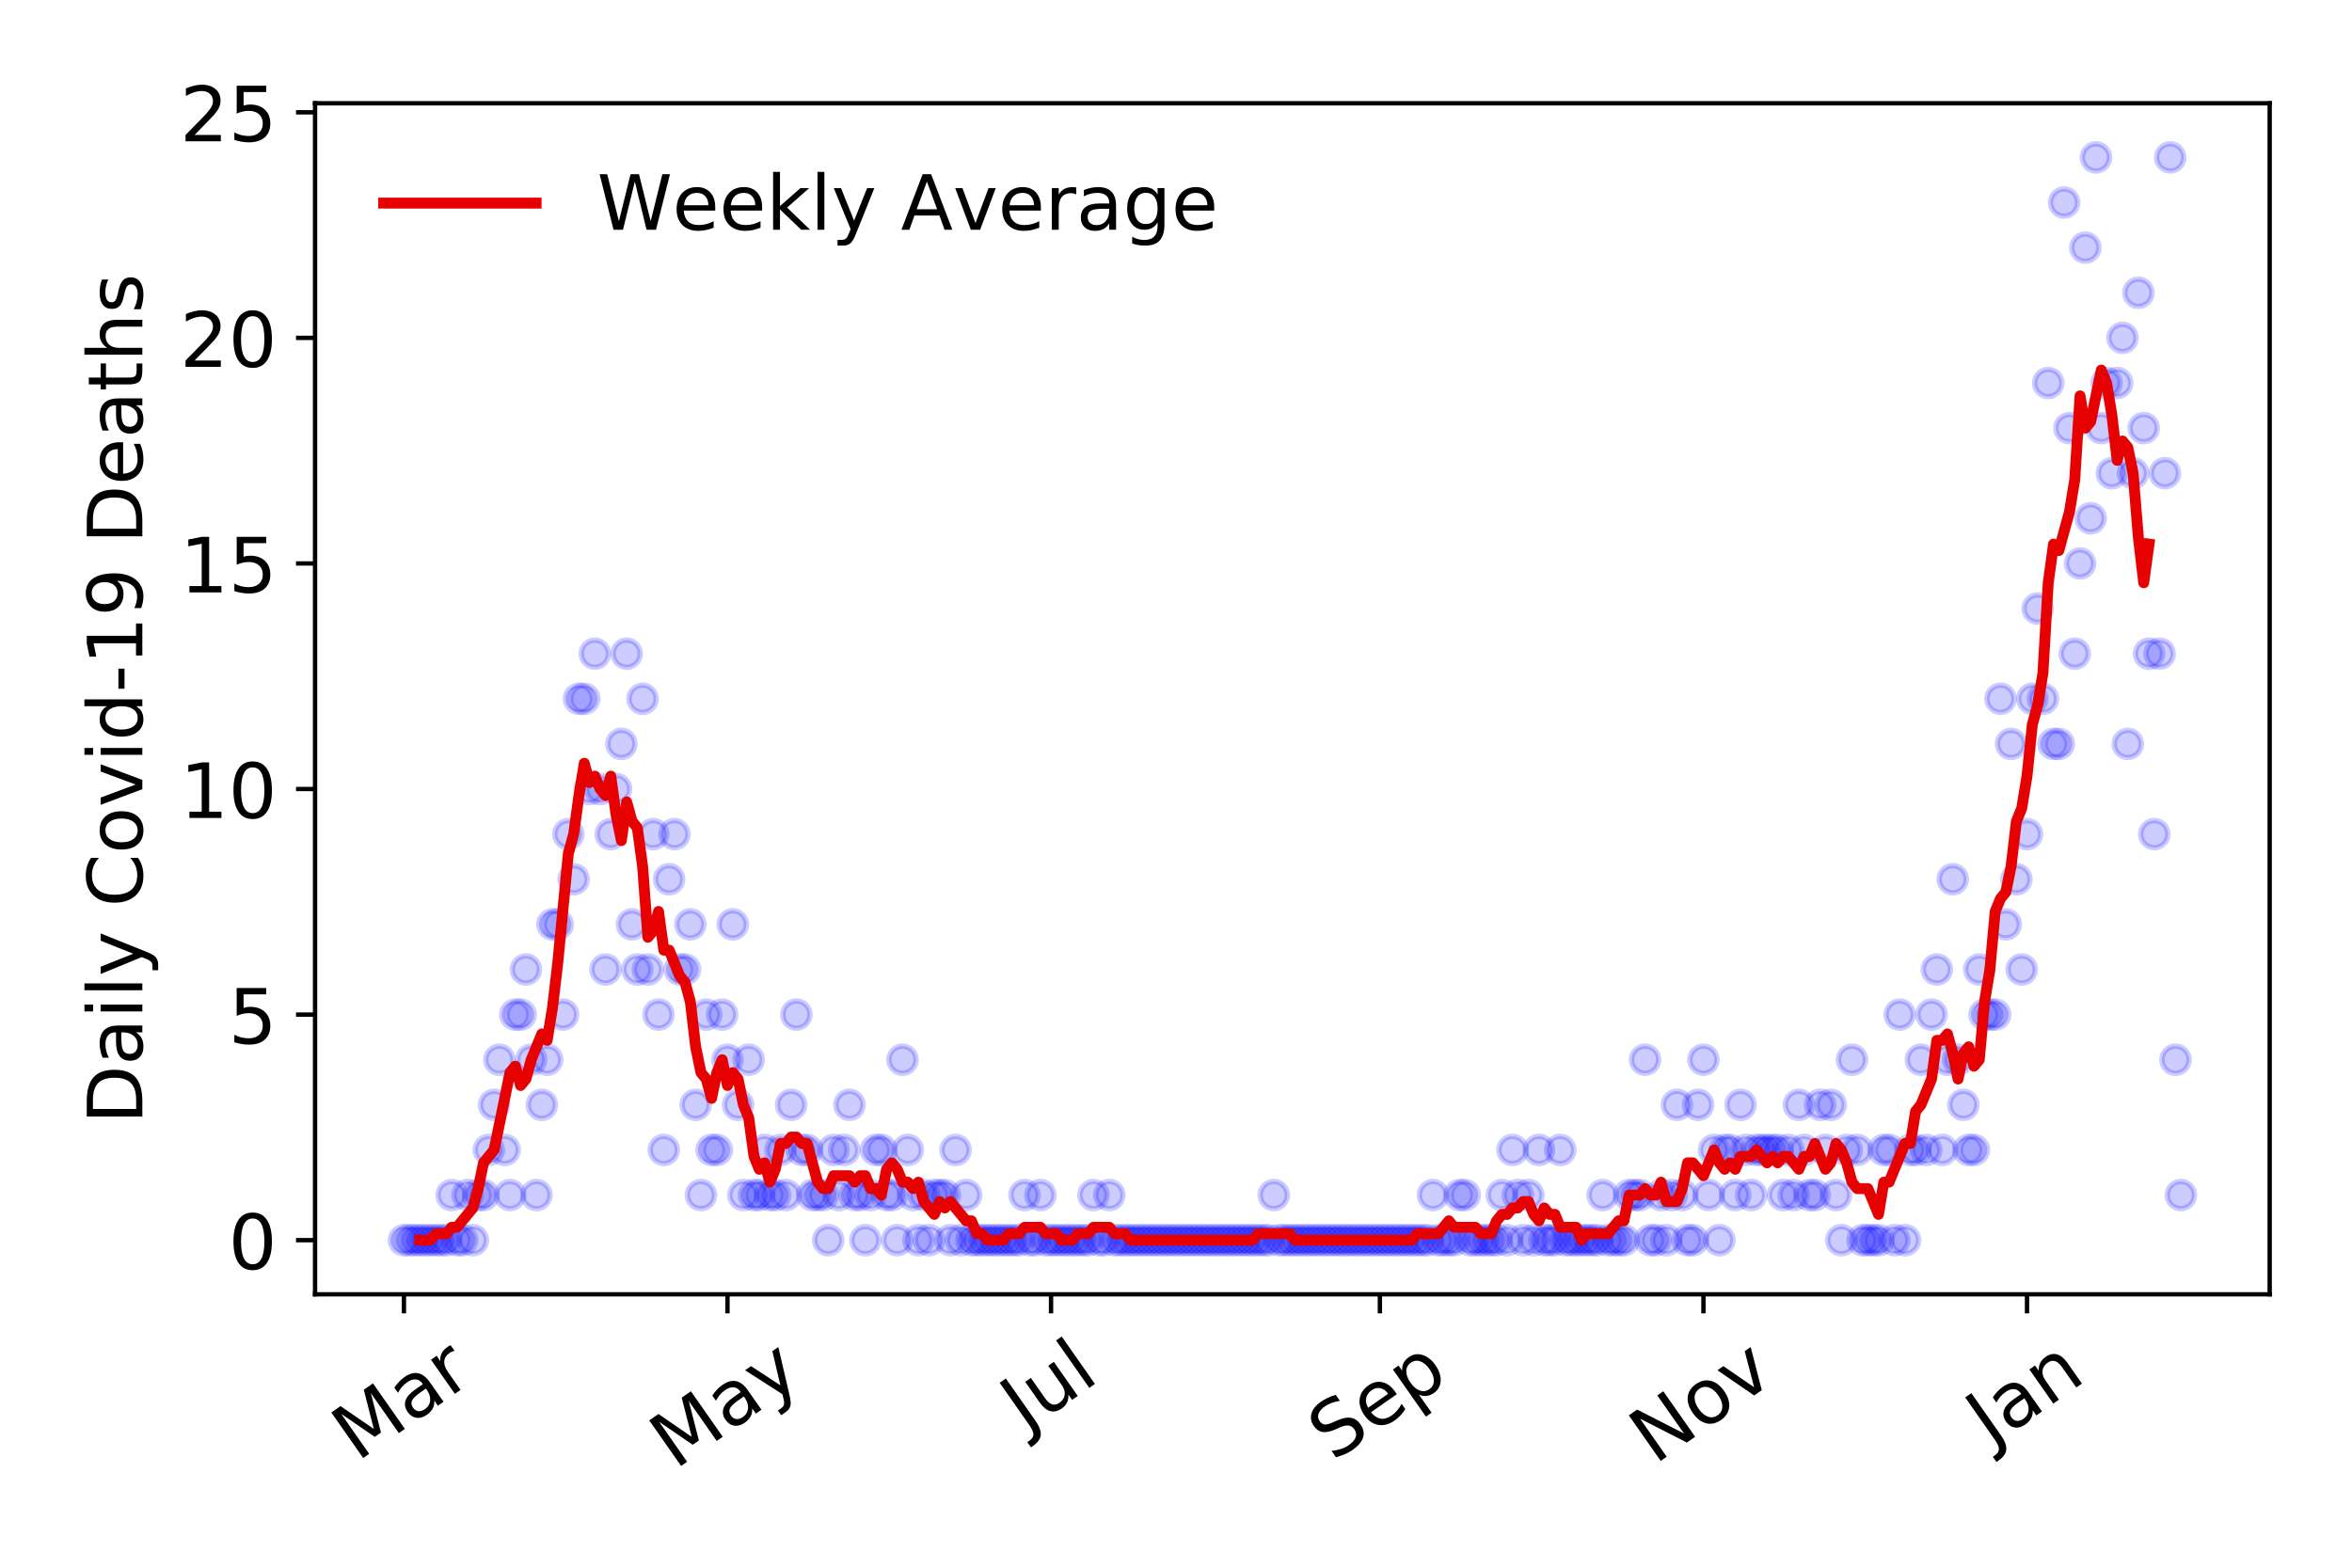 <?xml version="1.0" encoding="utf-8" standalone="no"?>
<!DOCTYPE svg PUBLIC "-//W3C//DTD SVG 1.1//EN"
  "http://www.w3.org/Graphics/SVG/1.1/DTD/svg11.dtd">
<!-- Created with matplotlib (https://matplotlib.org/) -->
<svg height="288pt" version="1.1" viewBox="0 0 432 288" width="432pt" xmlns="http://www.w3.org/2000/svg" xmlns:xlink="http://www.w3.org/1999/xlink">
 <defs>
  <style type="text/css">
*{stroke-linecap:butt;stroke-linejoin:round;}
  </style>
 </defs>
 <g id="figure_1">
  <g id="patch_1">
   <path d="M 0 288 
L 432 288 
L 432 0 
L 0 0 
z
" style="fill:#ffffff;"/>
  </g>
  <g id="axes_1">
   <g id="patch_2">
    <path d="M 57.87 237.778 
L 416.88 237.778 
L 416.88 18.973 
L 57.87 18.973 
z
" style="fill:#ffffff;"/>
   </g>
   <g id="matplotlib.axis_1">
    <g id="xtick_1">
     <g id="line2d_1">
      <defs>
       <path d="M 0 0 
L 0 3.5 
" id="mbecbe9b3f0" style="stroke:#000000;stroke-width:0.8;"/>
      </defs>
      <g>
       <use style="stroke:#000000;stroke-width:0.8;" x="74.189" xlink:href="#mbecbe9b3f0" y="237.778"/>
      </g>
     </g>
     <g id="text_1">
      <!-- Mar -->
      <defs>
       <path d="M 9.812 72.906 
L 24.516 72.906 
L 43.109 23.297 
L 61.812 72.906 
L 76.516 72.906 
L 76.516 0 
L 66.891 0 
L 66.891 64.016 
L 48.094 14.016 
L 38.188 14.016 
L 19.391 64.016 
L 19.391 0 
L 9.812 0 
z
" id="DejaVuSans-77"/>
       <path d="M 34.281 27.484 
Q 23.391 27.484 19.188 25 
Q 14.984 22.516 14.984 16.5 
Q 14.984 11.719 18.141 8.906 
Q 21.297 6.109 26.703 6.109 
Q 34.188 6.109 38.703 11.406 
Q 43.219 16.703 43.219 25.484 
L 43.219 27.484 
z
M 52.203 31.203 
L 52.203 0 
L 43.219 0 
L 43.219 8.297 
Q 40.141 3.328 35.547 0.953 
Q 30.953 -1.422 24.312 -1.422 
Q 15.922 -1.422 10.953 3.297 
Q 6 8.016 6 15.922 
Q 6 25.141 12.172 29.828 
Q 18.359 34.516 30.609 34.516 
L 43.219 34.516 
L 43.219 35.406 
Q 43.219 41.609 39.141 45 
Q 35.062 48.391 27.688 48.391 
Q 23 48.391 18.547 47.266 
Q 14.109 46.141 10.016 43.891 
L 10.016 52.203 
Q 14.938 54.109 19.578 55.047 
Q 24.219 56 28.609 56 
Q 40.484 56 46.344 49.844 
Q 52.203 43.703 52.203 31.203 
z
" id="DejaVuSans-97"/>
       <path d="M 41.109 46.297 
Q 39.594 47.172 37.812 47.578 
Q 36.031 48 33.891 48 
Q 26.266 48 22.188 43.047 
Q 18.109 38.094 18.109 28.812 
L 18.109 0 
L 9.078 0 
L 9.078 54.688 
L 18.109 54.688 
L 18.109 46.188 
Q 20.953 51.172 25.484 53.578 
Q 30.031 56 36.531 56 
Q 37.453 56 38.578 55.875 
Q 39.703 55.766 41.062 55.516 
z
" id="DejaVuSans-114"/>
      </defs>
      <g transform="translate(65.586 268.643)rotate(-35)scale(0.14 -0.14)">
       <use xlink:href="#DejaVuSans-77"/>
       <use x="86.279" xlink:href="#DejaVuSans-97"/>
       <use x="147.559" xlink:href="#DejaVuSans-114"/>
      </g>
     </g>
    </g>
    <g id="xtick_2">
     <g id="line2d_2">
      <g>
       <use style="stroke:#000000;stroke-width:0.8;" x="133.618" xlink:href="#mbecbe9b3f0" y="237.778"/>
      </g>
     </g>
     <g id="text_2">
      <!-- May -->
      <defs>
       <path d="M 32.172 -5.078 
Q 28.375 -14.844 24.75 -17.812 
Q 21.141 -20.797 15.094 -20.797 
L 7.906 -20.797 
L 7.906 -13.281 
L 13.188 -13.281 
Q 16.891 -13.281 18.938 -11.516 
Q 21 -9.766 23.484 -3.219 
L 25.094 0.875 
L 2.984 54.688 
L 12.5 54.688 
L 29.594 11.922 
L 46.688 54.688 
L 56.203 54.688 
z
" id="DejaVuSans-121"/>
      </defs>
      <g transform="translate(123.978 270.094)rotate(-35)scale(0.14 -0.14)">
       <use xlink:href="#DejaVuSans-77"/>
       <use x="86.279" xlink:href="#DejaVuSans-97"/>
       <use x="147.559" xlink:href="#DejaVuSans-121"/>
      </g>
     </g>
    </g>
    <g id="xtick_3">
     <g id="line2d_3">
      <g>
       <use style="stroke:#000000;stroke-width:0.8;" x="193.047" xlink:href="#mbecbe9b3f0" y="237.778"/>
      </g>
     </g>
     <g id="text_3">
      <!-- Jul -->
      <defs>
       <path d="M 9.812 72.906 
L 19.672 72.906 
L 19.672 5.078 
Q 19.672 -8.109 14.672 -14.062 
Q 9.672 -20.016 -1.422 -20.016 
L -5.172 -20.016 
L -5.172 -11.719 
L -2.094 -11.719 
Q 4.438 -11.719 7.125 -8.047 
Q 9.812 -4.391 9.812 5.078 
z
" id="DejaVuSans-74"/>
       <path d="M 8.5 21.578 
L 8.5 54.688 
L 17.484 54.688 
L 17.484 21.922 
Q 17.484 14.156 20.5 10.266 
Q 23.531 6.391 29.594 6.391 
Q 36.859 6.391 41.078 11.031 
Q 45.312 15.672 45.312 23.688 
L 45.312 54.688 
L 54.297 54.688 
L 54.297 0 
L 45.312 0 
L 45.312 8.406 
Q 42.047 3.422 37.719 1 
Q 33.406 -1.422 27.688 -1.422 
Q 18.266 -1.422 13.375 4.438 
Q 8.5 10.297 8.5 21.578 
z
M 31.109 56 
z
" id="DejaVuSans-117"/>
       <path d="M 9.422 75.984 
L 18.406 75.984 
L 18.406 0 
L 9.422 0 
z
" id="DejaVuSans-108"/>
      </defs>
      <g transform="translate(188.344 263.181)rotate(-35)scale(0.14 -0.14)">
       <use xlink:href="#DejaVuSans-74"/>
       <use x="29.492" xlink:href="#DejaVuSans-117"/>
       <use x="92.871" xlink:href="#DejaVuSans-108"/>
      </g>
     </g>
    </g>
    <g id="xtick_4">
     <g id="line2d_4">
      <g>
       <use style="stroke:#000000;stroke-width:0.8;" x="253.45" xlink:href="#mbecbe9b3f0" y="237.778"/>
      </g>
     </g>
     <g id="text_4">
      <!-- Sep -->
      <defs>
       <path d="M 53.516 70.516 
L 53.516 60.891 
Q 47.906 63.578 42.922 64.891 
Q 37.938 66.219 33.297 66.219 
Q 25.25 66.219 20.875 63.094 
Q 16.5 59.969 16.5 54.203 
Q 16.5 49.359 19.406 46.891 
Q 22.312 44.438 30.422 42.922 
L 36.375 41.703 
Q 47.406 39.594 52.656 34.297 
Q 57.906 29 57.906 20.125 
Q 57.906 9.516 50.797 4.047 
Q 43.703 -1.422 29.984 -1.422 
Q 24.812 -1.422 18.969 -0.25 
Q 13.141 0.922 6.891 3.219 
L 6.891 13.375 
Q 12.891 10.016 18.656 8.297 
Q 24.422 6.594 29.984 6.594 
Q 38.422 6.594 43.016 9.906 
Q 47.609 13.234 47.609 19.391 
Q 47.609 24.75 44.312 27.781 
Q 41.016 30.812 33.5 32.328 
L 27.484 33.5 
Q 16.453 35.688 11.516 40.375 
Q 6.594 45.062 6.594 53.422 
Q 6.594 63.094 13.406 68.656 
Q 20.219 74.219 32.172 74.219 
Q 37.312 74.219 42.625 73.281 
Q 47.953 72.359 53.516 70.516 
z
" id="DejaVuSans-83"/>
       <path d="M 56.203 29.594 
L 56.203 25.203 
L 14.891 25.203 
Q 15.484 15.922 20.484 11.062 
Q 25.484 6.203 34.422 6.203 
Q 39.594 6.203 44.453 7.469 
Q 49.312 8.734 54.109 11.281 
L 54.109 2.781 
Q 49.266 0.734 44.188 -0.344 
Q 39.109 -1.422 33.891 -1.422 
Q 20.797 -1.422 13.156 6.188 
Q 5.516 13.812 5.516 26.812 
Q 5.516 40.234 12.766 48.109 
Q 20.016 56 32.328 56 
Q 43.359 56 49.781 48.891 
Q 56.203 41.797 56.203 29.594 
z
M 47.219 32.234 
Q 47.125 39.594 43.094 43.984 
Q 39.062 48.391 32.422 48.391 
Q 24.906 48.391 20.391 44.141 
Q 15.875 39.891 15.188 32.172 
z
" id="DejaVuSans-101"/>
       <path d="M 18.109 8.203 
L 18.109 -20.797 
L 9.078 -20.797 
L 9.078 54.688 
L 18.109 54.688 
L 18.109 46.391 
Q 20.953 51.266 25.266 53.625 
Q 29.594 56 35.594 56 
Q 45.562 56 51.781 48.094 
Q 58.016 40.188 58.016 27.297 
Q 58.016 14.406 51.781 6.484 
Q 45.562 -1.422 35.594 -1.422 
Q 29.594 -1.422 25.266 0.953 
Q 20.953 3.328 18.109 8.203 
z
M 48.688 27.297 
Q 48.688 37.203 44.609 42.844 
Q 40.531 48.484 33.406 48.484 
Q 26.266 48.484 22.188 42.844 
Q 18.109 37.203 18.109 27.297 
Q 18.109 17.391 22.188 11.75 
Q 26.266 6.109 33.406 6.109 
Q 40.531 6.109 44.609 11.75 
Q 48.688 17.391 48.688 27.297 
z
" id="DejaVuSans-112"/>
      </defs>
      <g transform="translate(244.857 268.629)rotate(-35)scale(0.14 -0.14)">
       <use xlink:href="#DejaVuSans-83"/>
       <use x="63.477" xlink:href="#DejaVuSans-101"/>
       <use x="125" xlink:href="#DejaVuSans-112"/>
      </g>
     </g>
    </g>
    <g id="xtick_5">
     <g id="line2d_5">
      <g>
       <use style="stroke:#000000;stroke-width:0.8;" x="312.879" xlink:href="#mbecbe9b3f0" y="237.778"/>
      </g>
     </g>
     <g id="text_5">
      <!-- Nov -->
      <defs>
       <path d="M 9.812 72.906 
L 23.094 72.906 
L 55.422 11.922 
L 55.422 72.906 
L 64.984 72.906 
L 64.984 0 
L 51.703 0 
L 19.391 60.984 
L 19.391 0 
L 9.812 0 
z
" id="DejaVuSans-78"/>
       <path d="M 30.609 48.391 
Q 23.391 48.391 19.188 42.75 
Q 14.984 37.109 14.984 27.297 
Q 14.984 17.484 19.156 11.844 
Q 23.344 6.203 30.609 6.203 
Q 37.797 6.203 41.984 11.859 
Q 46.188 17.531 46.188 27.297 
Q 46.188 37.016 41.984 42.703 
Q 37.797 48.391 30.609 48.391 
z
M 30.609 56 
Q 42.328 56 49.016 48.375 
Q 55.719 40.766 55.719 27.297 
Q 55.719 13.875 49.016 6.219 
Q 42.328 -1.422 30.609 -1.422 
Q 18.844 -1.422 12.172 6.219 
Q 5.516 13.875 5.516 27.297 
Q 5.516 40.766 12.172 48.375 
Q 18.844 56 30.609 56 
z
" id="DejaVuSans-111"/>
       <path d="M 2.984 54.688 
L 12.5 54.688 
L 29.594 8.797 
L 46.688 54.688 
L 56.203 54.688 
L 35.688 0 
L 23.484 0 
z
" id="DejaVuSans-118"/>
      </defs>
      <g transform="translate(303.903 269.166)rotate(-35)scale(0.14 -0.14)">
       <use xlink:href="#DejaVuSans-78"/>
       <use x="74.805" xlink:href="#DejaVuSans-111"/>
       <use x="135.986" xlink:href="#DejaVuSans-118"/>
      </g>
     </g>
    </g>
    <g id="xtick_6">
     <g id="line2d_6">
      <g>
       <use style="stroke:#000000;stroke-width:0.8;" x="372.308" xlink:href="#mbecbe9b3f0" y="237.778"/>
      </g>
     </g>
     <g id="text_6">
      <!-- Jan -->
      <defs>
       <path d="M 54.891 33.016 
L 54.891 0 
L 45.906 0 
L 45.906 32.719 
Q 45.906 40.484 42.875 44.328 
Q 39.844 48.188 33.797 48.188 
Q 26.516 48.188 22.312 43.547 
Q 18.109 38.922 18.109 30.906 
L 18.109 0 
L 9.078 0 
L 9.078 54.688 
L 18.109 54.688 
L 18.109 46.188 
Q 21.344 51.125 25.703 53.562 
Q 30.078 56 35.797 56 
Q 45.219 56 50.047 50.172 
Q 54.891 44.344 54.891 33.016 
z
" id="DejaVuSans-110"/>
      </defs>
      <g transform="translate(365.685 265.871)rotate(-35)scale(0.14 -0.14)">
       <use xlink:href="#DejaVuSans-74"/>
       <use x="29.492" xlink:href="#DejaVuSans-97"/>
       <use x="90.771" xlink:href="#DejaVuSans-110"/>
      </g>
     </g>
    </g>
   </g>
   <g id="matplotlib.axis_2">
    <g id="ytick_1">
     <g id="line2d_7">
      <defs>
       <path d="M 0 0 
L -3.5 0 
" id="mb0009c8b41" style="stroke:#000000;stroke-width:0.8;"/>
      </defs>
      <g>
       <use style="stroke:#000000;stroke-width:0.8;" x="57.87" xlink:href="#mb0009c8b41" y="227.832"/>
      </g>
     </g>
     <g id="text_7">
      <!-- 0 -->
      <defs>
       <path d="M 31.781 66.406 
Q 24.172 66.406 20.328 58.906 
Q 16.5 51.422 16.5 36.375 
Q 16.5 21.391 20.328 13.891 
Q 24.172 6.391 31.781 6.391 
Q 39.453 6.391 43.281 13.891 
Q 47.125 21.391 47.125 36.375 
Q 47.125 51.422 43.281 58.906 
Q 39.453 66.406 31.781 66.406 
z
M 31.781 74.219 
Q 44.047 74.219 50.516 64.516 
Q 56.984 54.828 56.984 36.375 
Q 56.984 17.969 50.516 8.266 
Q 44.047 -1.422 31.781 -1.422 
Q 19.531 -1.422 13.062 8.266 
Q 6.594 17.969 6.594 36.375 
Q 6.594 54.828 13.062 64.516 
Q 19.531 74.219 31.781 74.219 
z
" id="DejaVuSans-48"/>
      </defs>
      <g transform="translate(41.962 233.151)scale(0.14 -0.14)">
       <use xlink:href="#DejaVuSans-48"/>
      </g>
     </g>
    </g>
    <g id="ytick_2">
     <g id="line2d_8">
      <g>
       <use style="stroke:#000000;stroke-width:0.8;" x="57.87" xlink:href="#mb0009c8b41" y="186.392"/>
      </g>
     </g>
     <g id="text_8">
      <!-- 5 -->
      <defs>
       <path d="M 10.797 72.906 
L 49.516 72.906 
L 49.516 64.594 
L 19.828 64.594 
L 19.828 46.734 
Q 21.969 47.469 24.109 47.828 
Q 26.266 48.188 28.422 48.188 
Q 40.625 48.188 47.75 41.5 
Q 54.891 34.812 54.891 23.391 
Q 54.891 11.625 47.562 5.094 
Q 40.234 -1.422 26.906 -1.422 
Q 22.312 -1.422 17.547 -0.641 
Q 12.797 0.141 7.719 1.703 
L 7.719 11.625 
Q 12.109 9.234 16.797 8.062 
Q 21.484 6.891 26.703 6.891 
Q 35.156 6.891 40.078 11.328 
Q 45.016 15.766 45.016 23.391 
Q 45.016 31 40.078 35.438 
Q 35.156 39.891 26.703 39.891 
Q 22.75 39.891 18.812 39.016 
Q 14.891 38.141 10.797 36.281 
z
" id="DejaVuSans-53"/>
      </defs>
      <g transform="translate(41.962 191.711)scale(0.14 -0.14)">
       <use xlink:href="#DejaVuSans-53"/>
      </g>
     </g>
    </g>
    <g id="ytick_3">
     <g id="line2d_9">
      <g>
       <use style="stroke:#000000;stroke-width:0.8;" x="57.87" xlink:href="#mb0009c8b41" y="144.952"/>
      </g>
     </g>
     <g id="text_9">
      <!-- 10 -->
      <defs>
       <path d="M 12.406 8.297 
L 28.516 8.297 
L 28.516 63.922 
L 10.984 60.406 
L 10.984 69.391 
L 28.422 72.906 
L 38.281 72.906 
L 38.281 8.297 
L 54.391 8.297 
L 54.391 0 
L 12.406 0 
z
" id="DejaVuSans-49"/>
      </defs>
      <g transform="translate(33.055 150.271)scale(0.14 -0.14)">
       <use xlink:href="#DejaVuSans-49"/>
       <use x="63.623" xlink:href="#DejaVuSans-48"/>
      </g>
     </g>
    </g>
    <g id="ytick_4">
     <g id="line2d_10">
      <g>
       <use style="stroke:#000000;stroke-width:0.8;" x="57.87" xlink:href="#mb0009c8b41" y="103.511"/>
      </g>
     </g>
     <g id="text_10">
      <!-- 15 -->
      <g transform="translate(33.055 108.83)scale(0.14 -0.14)">
       <use xlink:href="#DejaVuSans-49"/>
       <use x="63.623" xlink:href="#DejaVuSans-53"/>
      </g>
     </g>
    </g>
    <g id="ytick_5">
     <g id="line2d_11">
      <g>
       <use style="stroke:#000000;stroke-width:0.8;" x="57.87" xlink:href="#mb0009c8b41" y="62.071"/>
      </g>
     </g>
     <g id="text_11">
      <!-- 20 -->
      <defs>
       <path d="M 19.188 8.297 
L 53.609 8.297 
L 53.609 0 
L 7.328 0 
L 7.328 8.297 
Q 12.938 14.109 22.625 23.891 
Q 32.328 33.688 34.812 36.531 
Q 39.547 41.844 41.422 45.531 
Q 43.312 49.219 43.312 52.781 
Q 43.312 58.594 39.234 62.25 
Q 35.156 65.922 28.609 65.922 
Q 23.969 65.922 18.812 64.312 
Q 13.672 62.703 7.812 59.422 
L 7.812 69.391 
Q 13.766 71.781 18.938 73 
Q 24.125 74.219 28.422 74.219 
Q 39.75 74.219 46.484 68.547 
Q 53.219 62.891 53.219 53.422 
Q 53.219 48.922 51.531 44.891 
Q 49.859 40.875 45.406 35.406 
Q 44.188 33.984 37.641 27.219 
Q 31.109 20.453 19.188 8.297 
z
" id="DejaVuSans-50"/>
      </defs>
      <g transform="translate(33.055 67.39)scale(0.14 -0.14)">
       <use xlink:href="#DejaVuSans-50"/>
       <use x="63.623" xlink:href="#DejaVuSans-48"/>
      </g>
     </g>
    </g>
    <g id="ytick_6">
     <g id="line2d_12">
      <g>
       <use style="stroke:#000000;stroke-width:0.8;" x="57.87" xlink:href="#mb0009c8b41" y="20.63"/>
      </g>
     </g>
     <g id="text_12">
      <!-- 25 -->
      <g transform="translate(33.055 25.949)scale(0.14 -0.14)">
       <use xlink:href="#DejaVuSans-50"/>
       <use x="63.623" xlink:href="#DejaVuSans-53"/>
      </g>
     </g>
    </g>
    <g id="text_13">
     <!-- Daily Covid-19 Deaths -->
     <defs>
      <path d="M 19.672 64.797 
L 19.672 8.109 
L 31.594 8.109 
Q 46.688 8.109 53.688 14.938 
Q 60.688 21.781 60.688 36.531 
Q 60.688 51.172 53.688 57.984 
Q 46.688 64.797 31.594 64.797 
z
M 9.812 72.906 
L 30.078 72.906 
Q 51.266 72.906 61.172 64.094 
Q 71.094 55.281 71.094 36.531 
Q 71.094 17.672 61.125 8.828 
Q 51.172 0 30.078 0 
L 9.812 0 
z
" id="DejaVuSans-68"/>
      <path d="M 9.422 54.688 
L 18.406 54.688 
L 18.406 0 
L 9.422 0 
z
M 9.422 75.984 
L 18.406 75.984 
L 18.406 64.594 
L 9.422 64.594 
z
" id="DejaVuSans-105"/>
      <path id="DejaVuSans-32"/>
      <path d="M 64.406 67.281 
L 64.406 56.891 
Q 59.422 61.531 53.781 63.812 
Q 48.141 66.109 41.797 66.109 
Q 29.297 66.109 22.656 58.469 
Q 16.016 50.828 16.016 36.375 
Q 16.016 21.969 22.656 14.328 
Q 29.297 6.688 41.797 6.688 
Q 48.141 6.688 53.781 8.984 
Q 59.422 11.281 64.406 15.922 
L 64.406 5.609 
Q 59.234 2.094 53.438 0.328 
Q 47.656 -1.422 41.219 -1.422 
Q 24.656 -1.422 15.125 8.703 
Q 5.609 18.844 5.609 36.375 
Q 5.609 53.953 15.125 64.078 
Q 24.656 74.219 41.219 74.219 
Q 47.75 74.219 53.531 72.484 
Q 59.328 70.75 64.406 67.281 
z
" id="DejaVuSans-67"/>
      <path d="M 45.406 46.391 
L 45.406 75.984 
L 54.391 75.984 
L 54.391 0 
L 45.406 0 
L 45.406 8.203 
Q 42.578 3.328 38.25 0.953 
Q 33.938 -1.422 27.875 -1.422 
Q 17.969 -1.422 11.734 6.484 
Q 5.516 14.406 5.516 27.297 
Q 5.516 40.188 11.734 48.094 
Q 17.969 56 27.875 56 
Q 33.938 56 38.25 53.625 
Q 42.578 51.266 45.406 46.391 
z
M 14.797 27.297 
Q 14.797 17.391 18.875 11.75 
Q 22.953 6.109 30.078 6.109 
Q 37.203 6.109 41.297 11.75 
Q 45.406 17.391 45.406 27.297 
Q 45.406 37.203 41.297 42.844 
Q 37.203 48.484 30.078 48.484 
Q 22.953 48.484 18.875 42.844 
Q 14.797 37.203 14.797 27.297 
z
" id="DejaVuSans-100"/>
      <path d="M 4.891 31.391 
L 31.203 31.391 
L 31.203 23.391 
L 4.891 23.391 
z
" id="DejaVuSans-45"/>
      <path d="M 10.984 1.516 
L 10.984 10.5 
Q 14.703 8.734 18.5 7.812 
Q 22.312 6.891 25.984 6.891 
Q 35.75 6.891 40.891 13.453 
Q 46.047 20.016 46.781 33.406 
Q 43.953 29.203 39.594 26.953 
Q 35.25 24.703 29.984 24.703 
Q 19.047 24.703 12.672 31.312 
Q 6.297 37.938 6.297 49.422 
Q 6.297 60.641 12.938 67.422 
Q 19.578 74.219 30.609 74.219 
Q 43.266 74.219 49.922 64.516 
Q 56.594 54.828 56.594 36.375 
Q 56.594 19.141 48.406 8.859 
Q 40.234 -1.422 26.422 -1.422 
Q 22.703 -1.422 18.891 -0.688 
Q 15.094 0.047 10.984 1.516 
z
M 30.609 32.422 
Q 37.25 32.422 41.125 36.953 
Q 45.016 41.5 45.016 49.422 
Q 45.016 57.281 41.125 61.844 
Q 37.25 66.406 30.609 66.406 
Q 23.969 66.406 20.094 61.844 
Q 16.219 57.281 16.219 49.422 
Q 16.219 41.5 20.094 36.953 
Q 23.969 32.422 30.609 32.422 
z
" id="DejaVuSans-57"/>
      <path d="M 18.312 70.219 
L 18.312 54.688 
L 36.812 54.688 
L 36.812 47.703 
L 18.312 47.703 
L 18.312 18.016 
Q 18.312 11.328 20.141 9.422 
Q 21.969 7.516 27.594 7.516 
L 36.812 7.516 
L 36.812 0 
L 27.594 0 
Q 17.188 0 13.234 3.875 
Q 9.281 7.766 9.281 18.016 
L 9.281 47.703 
L 2.688 47.703 
L 2.688 54.688 
L 9.281 54.688 
L 9.281 70.219 
z
" id="DejaVuSans-116"/>
      <path d="M 54.891 33.016 
L 54.891 0 
L 45.906 0 
L 45.906 32.719 
Q 45.906 40.484 42.875 44.328 
Q 39.844 48.188 33.797 48.188 
Q 26.516 48.188 22.312 43.547 
Q 18.109 38.922 18.109 30.906 
L 18.109 0 
L 9.078 0 
L 9.078 75.984 
L 18.109 75.984 
L 18.109 46.188 
Q 21.344 51.125 25.703 53.562 
Q 30.078 56 35.797 56 
Q 45.219 56 50.047 50.172 
Q 54.891 44.344 54.891 33.016 
z
" id="DejaVuSans-104"/>
      <path d="M 44.281 53.078 
L 44.281 44.578 
Q 40.484 46.531 36.375 47.5 
Q 32.281 48.484 27.875 48.484 
Q 21.188 48.484 17.844 46.438 
Q 14.5 44.391 14.5 40.281 
Q 14.5 37.156 16.891 35.375 
Q 19.281 33.594 26.516 31.984 
L 29.594 31.297 
Q 39.156 29.25 43.188 25.516 
Q 47.219 21.781 47.219 15.094 
Q 47.219 7.469 41.188 3.016 
Q 35.156 -1.422 24.609 -1.422 
Q 20.219 -1.422 15.453 -0.562 
Q 10.688 0.297 5.422 2 
L 5.422 11.281 
Q 10.406 8.688 15.234 7.391 
Q 20.062 6.109 24.812 6.109 
Q 31.156 6.109 34.562 8.281 
Q 37.984 10.453 37.984 14.406 
Q 37.984 18.062 35.516 20.016 
Q 33.062 21.969 24.703 23.781 
L 21.578 24.516 
Q 13.234 26.266 9.516 29.906 
Q 5.812 33.547 5.812 39.891 
Q 5.812 47.609 11.281 51.797 
Q 16.75 56 26.812 56 
Q 31.781 56 36.172 55.266 
Q 40.578 54.547 44.281 53.078 
z
" id="DejaVuSans-115"/>
     </defs>
     <g transform="translate(26.143 206.487)rotate(-90)scale(0.14 -0.14)">
      <use xlink:href="#DejaVuSans-68"/>
      <use x="77.002" xlink:href="#DejaVuSans-97"/>
      <use x="138.281" xlink:href="#DejaVuSans-105"/>
      <use x="166.064" xlink:href="#DejaVuSans-108"/>
      <use x="193.848" xlink:href="#DejaVuSans-121"/>
      <use x="253.027" xlink:href="#DejaVuSans-32"/>
      <use x="284.814" xlink:href="#DejaVuSans-67"/>
      <use x="354.639" xlink:href="#DejaVuSans-111"/>
      <use x="415.82" xlink:href="#DejaVuSans-118"/>
      <use x="475" xlink:href="#DejaVuSans-105"/>
      <use x="502.783" xlink:href="#DejaVuSans-100"/>
      <use x="566.26" xlink:href="#DejaVuSans-45"/>
      <use x="602.344" xlink:href="#DejaVuSans-49"/>
      <use x="665.967" xlink:href="#DejaVuSans-57"/>
      <use x="729.59" xlink:href="#DejaVuSans-32"/>
      <use x="761.377" xlink:href="#DejaVuSans-68"/>
      <use x="838.379" xlink:href="#DejaVuSans-101"/>
      <use x="899.902" xlink:href="#DejaVuSans-97"/>
      <use x="961.182" xlink:href="#DejaVuSans-116"/>
      <use x="1000.391" xlink:href="#DejaVuSans-104"/>
      <use x="1063.77" xlink:href="#DejaVuSans-115"/>
     </g>
    </g>
   </g>
   <g id="line2d_13">
    <defs>
     <path d="M 0 2.5 
C 0.663 2.5 1.299 2.237 1.768 1.768 
C 2.237 1.299 2.5 0.663 2.5 0 
C 2.5 -0.663 2.237 -1.299 1.768 -1.768 
C 1.299 -2.237 0.663 -2.5 0 -2.5 
C -0.663 -2.5 -1.299 -2.237 -1.768 -1.768 
C -2.237 -1.299 -2.5 -0.663 -2.5 0 
C -2.5 0.663 -2.237 1.299 -1.768 1.768 
C -1.299 2.237 -0.663 2.5 0 2.5 
z
" id="m3299599173" style="stroke:#0000ff;stroke-opacity:0.2;"/>
    </defs>
    <g clip-path="url(#pece7df82b8)">
     <use style="fill:#0000ff;fill-opacity:0.2;stroke:#0000ff;stroke-opacity:0.2;" x="74.189" xlink:href="#m3299599173" y="227.832"/>
     <use style="fill:#0000ff;fill-opacity:0.2;stroke:#0000ff;stroke-opacity:0.2;" x="75.163" xlink:href="#m3299599173" y="227.832"/>
     <use style="fill:#0000ff;fill-opacity:0.2;stroke:#0000ff;stroke-opacity:0.2;" x="76.137" xlink:href="#m3299599173" y="227.832"/>
     <use style="fill:#0000ff;fill-opacity:0.2;stroke:#0000ff;stroke-opacity:0.2;" x="77.111" xlink:href="#m3299599173" y="227.832"/>
     <use style="fill:#0000ff;fill-opacity:0.2;stroke:#0000ff;stroke-opacity:0.2;" x="78.086" xlink:href="#m3299599173" y="227.832"/>
     <use style="fill:#0000ff;fill-opacity:0.2;stroke:#0000ff;stroke-opacity:0.2;" x="79.06" xlink:href="#m3299599173" y="227.832"/>
     <use style="fill:#0000ff;fill-opacity:0.2;stroke:#0000ff;stroke-opacity:0.2;" x="80.034" xlink:href="#m3299599173" y="227.832"/>
     <use style="fill:#0000ff;fill-opacity:0.2;stroke:#0000ff;stroke-opacity:0.2;" x="81.008" xlink:href="#m3299599173" y="227.832"/>
     <use style="fill:#0000ff;fill-opacity:0.2;stroke:#0000ff;stroke-opacity:0.2;" x="81.983" xlink:href="#m3299599173" y="227.832"/>
     <use style="fill:#0000ff;fill-opacity:0.2;stroke:#0000ff;stroke-opacity:0.2;" x="82.957" xlink:href="#m3299599173" y="219.544"/>
     <use style="fill:#0000ff;fill-opacity:0.2;stroke:#0000ff;stroke-opacity:0.2;" x="83.931" xlink:href="#m3299599173" y="227.832"/>
     <use style="fill:#0000ff;fill-opacity:0.2;stroke:#0000ff;stroke-opacity:0.2;" x="84.905" xlink:href="#m3299599173" y="227.832"/>
     <use style="fill:#0000ff;fill-opacity:0.2;stroke:#0000ff;stroke-opacity:0.2;" x="85.88" xlink:href="#m3299599173" y="219.544"/>
     <use style="fill:#0000ff;fill-opacity:0.2;stroke:#0000ff;stroke-opacity:0.2;" x="86.854" xlink:href="#m3299599173" y="227.832"/>
     <use style="fill:#0000ff;fill-opacity:0.2;stroke:#0000ff;stroke-opacity:0.2;" x="87.828" xlink:href="#m3299599173" y="219.544"/>
     <use style="fill:#0000ff;fill-opacity:0.2;stroke:#0000ff;stroke-opacity:0.2;" x="88.802" xlink:href="#m3299599173" y="219.544"/>
     <use style="fill:#0000ff;fill-opacity:0.2;stroke:#0000ff;stroke-opacity:0.2;" x="89.777" xlink:href="#m3299599173" y="211.256"/>
     <use style="fill:#0000ff;fill-opacity:0.2;stroke:#0000ff;stroke-opacity:0.2;" x="90.751" xlink:href="#m3299599173" y="202.968"/>
     <use style="fill:#0000ff;fill-opacity:0.2;stroke:#0000ff;stroke-opacity:0.2;" x="91.725" xlink:href="#m3299599173" y="194.68"/>
     <use style="fill:#0000ff;fill-opacity:0.2;stroke:#0000ff;stroke-opacity:0.2;" x="92.699" xlink:href="#m3299599173" y="211.256"/>
     <use style="fill:#0000ff;fill-opacity:0.2;stroke:#0000ff;stroke-opacity:0.2;" x="93.674" xlink:href="#m3299599173" y="219.544"/>
     <use style="fill:#0000ff;fill-opacity:0.2;stroke:#0000ff;stroke-opacity:0.2;" x="94.648" xlink:href="#m3299599173" y="186.392"/>
     <use style="fill:#0000ff;fill-opacity:0.2;stroke:#0000ff;stroke-opacity:0.2;" x="95.622" xlink:href="#m3299599173" y="186.392"/>
     <use style="fill:#0000ff;fill-opacity:0.2;stroke:#0000ff;stroke-opacity:0.2;" x="96.596" xlink:href="#m3299599173" y="178.104"/>
     <use style="fill:#0000ff;fill-opacity:0.2;stroke:#0000ff;stroke-opacity:0.2;" x="97.571" xlink:href="#m3299599173" y="194.68"/>
     <use style="fill:#0000ff;fill-opacity:0.2;stroke:#0000ff;stroke-opacity:0.2;" x="98.545" xlink:href="#m3299599173" y="219.544"/>
     <use style="fill:#0000ff;fill-opacity:0.2;stroke:#0000ff;stroke-opacity:0.2;" x="99.519" xlink:href="#m3299599173" y="202.968"/>
     <use style="fill:#0000ff;fill-opacity:0.2;stroke:#0000ff;stroke-opacity:0.2;" x="100.493" xlink:href="#m3299599173" y="194.68"/>
     <use style="fill:#0000ff;fill-opacity:0.2;stroke:#0000ff;stroke-opacity:0.2;" x="101.468" xlink:href="#m3299599173" y="169.816"/>
     <use style="fill:#0000ff;fill-opacity:0.2;stroke:#0000ff;stroke-opacity:0.2;" x="102.442" xlink:href="#m3299599173" y="169.816"/>
     <use style="fill:#0000ff;fill-opacity:0.2;stroke:#0000ff;stroke-opacity:0.2;" x="103.416" xlink:href="#m3299599173" y="186.392"/>
     <use style="fill:#0000ff;fill-opacity:0.2;stroke:#0000ff;stroke-opacity:0.2;" x="104.39" xlink:href="#m3299599173" y="153.24"/>
     <use style="fill:#0000ff;fill-opacity:0.2;stroke:#0000ff;stroke-opacity:0.2;" x="105.365" xlink:href="#m3299599173" y="161.528"/>
     <use style="fill:#0000ff;fill-opacity:0.2;stroke:#0000ff;stroke-opacity:0.2;" x="106.339" xlink:href="#m3299599173" y="128.375"/>
     <use style="fill:#0000ff;fill-opacity:0.2;stroke:#0000ff;stroke-opacity:0.2;" x="107.313" xlink:href="#m3299599173" y="128.375"/>
     <use style="fill:#0000ff;fill-opacity:0.2;stroke:#0000ff;stroke-opacity:0.2;" x="108.287" xlink:href="#m3299599173" y="144.952"/>
     <use style="fill:#0000ff;fill-opacity:0.2;stroke:#0000ff;stroke-opacity:0.2;" x="109.262" xlink:href="#m3299599173" y="120.087"/>
     <use style="fill:#0000ff;fill-opacity:0.2;stroke:#0000ff;stroke-opacity:0.2;" x="110.236" xlink:href="#m3299599173" y="144.952"/>
     <use style="fill:#0000ff;fill-opacity:0.2;stroke:#0000ff;stroke-opacity:0.2;" x="111.21" xlink:href="#m3299599173" y="178.104"/>
     <use style="fill:#0000ff;fill-opacity:0.2;stroke:#0000ff;stroke-opacity:0.2;" x="112.184" xlink:href="#m3299599173" y="153.24"/>
     <use style="fill:#0000ff;fill-opacity:0.2;stroke:#0000ff;stroke-opacity:0.2;" x="113.159" xlink:href="#m3299599173" y="144.952"/>
     <use style="fill:#0000ff;fill-opacity:0.2;stroke:#0000ff;stroke-opacity:0.2;" x="114.133" xlink:href="#m3299599173" y="136.664"/>
     <use style="fill:#0000ff;fill-opacity:0.2;stroke:#0000ff;stroke-opacity:0.2;" x="115.107" xlink:href="#m3299599173" y="120.087"/>
     <use style="fill:#0000ff;fill-opacity:0.2;stroke:#0000ff;stroke-opacity:0.2;" x="116.081" xlink:href="#m3299599173" y="169.816"/>
     <use style="fill:#0000ff;fill-opacity:0.2;stroke:#0000ff;stroke-opacity:0.2;" x="117.056" xlink:href="#m3299599173" y="178.104"/>
     <use style="fill:#0000ff;fill-opacity:0.2;stroke:#0000ff;stroke-opacity:0.2;" x="118.03" xlink:href="#m3299599173" y="128.375"/>
     <use style="fill:#0000ff;fill-opacity:0.2;stroke:#0000ff;stroke-opacity:0.2;" x="119.004" xlink:href="#m3299599173" y="178.104"/>
     <use style="fill:#0000ff;fill-opacity:0.2;stroke:#0000ff;stroke-opacity:0.2;" x="119.978" xlink:href="#m3299599173" y="153.24"/>
     <use style="fill:#0000ff;fill-opacity:0.2;stroke:#0000ff;stroke-opacity:0.2;" x="120.952" xlink:href="#m3299599173" y="186.392"/>
     <use style="fill:#0000ff;fill-opacity:0.2;stroke:#0000ff;stroke-opacity:0.2;" x="121.927" xlink:href="#m3299599173" y="211.256"/>
     <use style="fill:#0000ff;fill-opacity:0.2;stroke:#0000ff;stroke-opacity:0.2;" x="122.901" xlink:href="#m3299599173" y="161.528"/>
     <use style="fill:#0000ff;fill-opacity:0.2;stroke:#0000ff;stroke-opacity:0.2;" x="123.875" xlink:href="#m3299599173" y="153.24"/>
     <use style="fill:#0000ff;fill-opacity:0.2;stroke:#0000ff;stroke-opacity:0.2;" x="124.849" xlink:href="#m3299599173" y="178.104"/>
     <use style="fill:#0000ff;fill-opacity:0.2;stroke:#0000ff;stroke-opacity:0.2;" x="125.824" xlink:href="#m3299599173" y="178.104"/>
     <use style="fill:#0000ff;fill-opacity:0.2;stroke:#0000ff;stroke-opacity:0.2;" x="126.798" xlink:href="#m3299599173" y="169.816"/>
     <use style="fill:#0000ff;fill-opacity:0.2;stroke:#0000ff;stroke-opacity:0.2;" x="127.772" xlink:href="#m3299599173" y="202.968"/>
     <use style="fill:#0000ff;fill-opacity:0.2;stroke:#0000ff;stroke-opacity:0.2;" x="128.746" xlink:href="#m3299599173" y="219.544"/>
     <use style="fill:#0000ff;fill-opacity:0.2;stroke:#0000ff;stroke-opacity:0.2;" x="129.721" xlink:href="#m3299599173" y="186.392"/>
     <use style="fill:#0000ff;fill-opacity:0.2;stroke:#0000ff;stroke-opacity:0.2;" x="130.695" xlink:href="#m3299599173" y="211.256"/>
     <use style="fill:#0000ff;fill-opacity:0.2;stroke:#0000ff;stroke-opacity:0.2;" x="131.669" xlink:href="#m3299599173" y="211.256"/>
     <use style="fill:#0000ff;fill-opacity:0.2;stroke:#0000ff;stroke-opacity:0.2;" x="132.643" xlink:href="#m3299599173" y="186.392"/>
     <use style="fill:#0000ff;fill-opacity:0.2;stroke:#0000ff;stroke-opacity:0.2;" x="133.618" xlink:href="#m3299599173" y="194.68"/>
     <use style="fill:#0000ff;fill-opacity:0.2;stroke:#0000ff;stroke-opacity:0.2;" x="134.592" xlink:href="#m3299599173" y="169.816"/>
     <use style="fill:#0000ff;fill-opacity:0.2;stroke:#0000ff;stroke-opacity:0.2;" x="135.566" xlink:href="#m3299599173" y="202.968"/>
     <use style="fill:#0000ff;fill-opacity:0.2;stroke:#0000ff;stroke-opacity:0.2;" x="136.54" xlink:href="#m3299599173" y="219.544"/>
     <use style="fill:#0000ff;fill-opacity:0.2;stroke:#0000ff;stroke-opacity:0.2;" x="137.515" xlink:href="#m3299599173" y="194.68"/>
     <use style="fill:#0000ff;fill-opacity:0.2;stroke:#0000ff;stroke-opacity:0.2;" x="138.489" xlink:href="#m3299599173" y="219.544"/>
     <use style="fill:#0000ff;fill-opacity:0.2;stroke:#0000ff;stroke-opacity:0.2;" x="139.463" xlink:href="#m3299599173" y="219.544"/>
     <use style="fill:#0000ff;fill-opacity:0.2;stroke:#0000ff;stroke-opacity:0.2;" x="140.437" xlink:href="#m3299599173" y="211.256"/>
     <use style="fill:#0000ff;fill-opacity:0.2;stroke:#0000ff;stroke-opacity:0.2;" x="141.412" xlink:href="#m3299599173" y="219.544"/>
     <use style="fill:#0000ff;fill-opacity:0.2;stroke:#0000ff;stroke-opacity:0.2;" x="142.386" xlink:href="#m3299599173" y="219.544"/>
     <use style="fill:#0000ff;fill-opacity:0.2;stroke:#0000ff;stroke-opacity:0.2;" x="143.36" xlink:href="#m3299599173" y="211.256"/>
     <use style="fill:#0000ff;fill-opacity:0.2;stroke:#0000ff;stroke-opacity:0.2;" x="144.334" xlink:href="#m3299599173" y="219.544"/>
     <use style="fill:#0000ff;fill-opacity:0.2;stroke:#0000ff;stroke-opacity:0.2;" x="145.309" xlink:href="#m3299599173" y="202.968"/>
     <use style="fill:#0000ff;fill-opacity:0.2;stroke:#0000ff;stroke-opacity:0.2;" x="146.283" xlink:href="#m3299599173" y="186.392"/>
     <use style="fill:#0000ff;fill-opacity:0.2;stroke:#0000ff;stroke-opacity:0.2;" x="147.257" xlink:href="#m3299599173" y="211.256"/>
     <use style="fill:#0000ff;fill-opacity:0.2;stroke:#0000ff;stroke-opacity:0.2;" x="148.231" xlink:href="#m3299599173" y="211.256"/>
     <use style="fill:#0000ff;fill-opacity:0.2;stroke:#0000ff;stroke-opacity:0.2;" x="149.206" xlink:href="#m3299599173" y="219.544"/>
     <use style="fill:#0000ff;fill-opacity:0.2;stroke:#0000ff;stroke-opacity:0.2;" x="150.18" xlink:href="#m3299599173" y="219.544"/>
     <use style="fill:#0000ff;fill-opacity:0.2;stroke:#0000ff;stroke-opacity:0.2;" x="151.154" xlink:href="#m3299599173" y="219.544"/>
     <use style="fill:#0000ff;fill-opacity:0.2;stroke:#0000ff;stroke-opacity:0.2;" x="152.128" xlink:href="#m3299599173" y="227.832"/>
     <use style="fill:#0000ff;fill-opacity:0.2;stroke:#0000ff;stroke-opacity:0.2;" x="153.103" xlink:href="#m3299599173" y="211.256"/>
     <use style="fill:#0000ff;fill-opacity:0.2;stroke:#0000ff;stroke-opacity:0.2;" x="154.077" xlink:href="#m3299599173" y="219.544"/>
     <use style="fill:#0000ff;fill-opacity:0.2;stroke:#0000ff;stroke-opacity:0.2;" x="155.051" xlink:href="#m3299599173" y="211.256"/>
     <use style="fill:#0000ff;fill-opacity:0.2;stroke:#0000ff;stroke-opacity:0.2;" x="156.025" xlink:href="#m3299599173" y="202.968"/>
     <use style="fill:#0000ff;fill-opacity:0.2;stroke:#0000ff;stroke-opacity:0.2;" x="157" xlink:href="#m3299599173" y="219.544"/>
     <use style="fill:#0000ff;fill-opacity:0.2;stroke:#0000ff;stroke-opacity:0.2;" x="157.974" xlink:href="#m3299599173" y="219.544"/>
     <use style="fill:#0000ff;fill-opacity:0.2;stroke:#0000ff;stroke-opacity:0.2;" x="158.948" xlink:href="#m3299599173" y="227.832"/>
     <use style="fill:#0000ff;fill-opacity:0.2;stroke:#0000ff;stroke-opacity:0.2;" x="159.922" xlink:href="#m3299599173" y="219.544"/>
     <use style="fill:#0000ff;fill-opacity:0.2;stroke:#0000ff;stroke-opacity:0.2;" x="160.897" xlink:href="#m3299599173" y="211.256"/>
     <use style="fill:#0000ff;fill-opacity:0.2;stroke:#0000ff;stroke-opacity:0.2;" x="161.871" xlink:href="#m3299599173" y="211.256"/>
     <use style="fill:#0000ff;fill-opacity:0.2;stroke:#0000ff;stroke-opacity:0.2;" x="162.845" xlink:href="#m3299599173" y="219.544"/>
     <use style="fill:#0000ff;fill-opacity:0.2;stroke:#0000ff;stroke-opacity:0.2;" x="163.819" xlink:href="#m3299599173" y="219.544"/>
     <use style="fill:#0000ff;fill-opacity:0.2;stroke:#0000ff;stroke-opacity:0.2;" x="164.794" xlink:href="#m3299599173" y="227.832"/>
     <use style="fill:#0000ff;fill-opacity:0.2;stroke:#0000ff;stroke-opacity:0.2;" x="165.768" xlink:href="#m3299599173" y="194.68"/>
     <use style="fill:#0000ff;fill-opacity:0.2;stroke:#0000ff;stroke-opacity:0.2;" x="166.742" xlink:href="#m3299599173" y="211.256"/>
     <use style="fill:#0000ff;fill-opacity:0.2;stroke:#0000ff;stroke-opacity:0.2;" x="167.716" xlink:href="#m3299599173" y="219.544"/>
     <use style="fill:#0000ff;fill-opacity:0.2;stroke:#0000ff;stroke-opacity:0.2;" x="168.691" xlink:href="#m3299599173" y="227.832"/>
     <use style="fill:#0000ff;fill-opacity:0.2;stroke:#0000ff;stroke-opacity:0.2;" x="169.665" xlink:href="#m3299599173" y="219.544"/>
     <use style="fill:#0000ff;fill-opacity:0.2;stroke:#0000ff;stroke-opacity:0.2;" x="170.639" xlink:href="#m3299599173" y="227.832"/>
     <use style="fill:#0000ff;fill-opacity:0.2;stroke:#0000ff;stroke-opacity:0.2;" x="171.613" xlink:href="#m3299599173" y="219.544"/>
     <use style="fill:#0000ff;fill-opacity:0.2;stroke:#0000ff;stroke-opacity:0.2;" x="172.588" xlink:href="#m3299599173" y="219.544"/>
     <use style="fill:#0000ff;fill-opacity:0.2;stroke:#0000ff;stroke-opacity:0.2;" x="173.562" xlink:href="#m3299599173" y="219.544"/>
     <use style="fill:#0000ff;fill-opacity:0.2;stroke:#0000ff;stroke-opacity:0.2;" x="174.536" xlink:href="#m3299599173" y="227.832"/>
     <use style="fill:#0000ff;fill-opacity:0.2;stroke:#0000ff;stroke-opacity:0.2;" x="175.51" xlink:href="#m3299599173" y="211.256"/>
     <use style="fill:#0000ff;fill-opacity:0.2;stroke:#0000ff;stroke-opacity:0.2;" x="176.485" xlink:href="#m3299599173" y="227.832"/>
     <use style="fill:#0000ff;fill-opacity:0.2;stroke:#0000ff;stroke-opacity:0.2;" x="177.459" xlink:href="#m3299599173" y="219.544"/>
     <use style="fill:#0000ff;fill-opacity:0.2;stroke:#0000ff;stroke-opacity:0.2;" x="178.433" xlink:href="#m3299599173" y="227.832"/>
     <use style="fill:#0000ff;fill-opacity:0.2;stroke:#0000ff;stroke-opacity:0.2;" x="179.407" xlink:href="#m3299599173" y="227.832"/>
     <use style="fill:#0000ff;fill-opacity:0.2;stroke:#0000ff;stroke-opacity:0.2;" x="180.382" xlink:href="#m3299599173" y="227.832"/>
     <use style="fill:#0000ff;fill-opacity:0.2;stroke:#0000ff;stroke-opacity:0.2;" x="181.356" xlink:href="#m3299599173" y="227.832"/>
     <use style="fill:#0000ff;fill-opacity:0.2;stroke:#0000ff;stroke-opacity:0.2;" x="182.33" xlink:href="#m3299599173" y="227.832"/>
     <use style="fill:#0000ff;fill-opacity:0.2;stroke:#0000ff;stroke-opacity:0.2;" x="183.304" xlink:href="#m3299599173" y="227.832"/>
     <use style="fill:#0000ff;fill-opacity:0.2;stroke:#0000ff;stroke-opacity:0.2;" x="184.279" xlink:href="#m3299599173" y="227.832"/>
     <use style="fill:#0000ff;fill-opacity:0.2;stroke:#0000ff;stroke-opacity:0.2;" x="185.253" xlink:href="#m3299599173" y="227.832"/>
     <use style="fill:#0000ff;fill-opacity:0.2;stroke:#0000ff;stroke-opacity:0.2;" x="186.227" xlink:href="#m3299599173" y="227.832"/>
     <use style="fill:#0000ff;fill-opacity:0.2;stroke:#0000ff;stroke-opacity:0.2;" x="187.201" xlink:href="#m3299599173" y="227.832"/>
     <use style="fill:#0000ff;fill-opacity:0.2;stroke:#0000ff;stroke-opacity:0.2;" x="188.176" xlink:href="#m3299599173" y="219.544"/>
     <use style="fill:#0000ff;fill-opacity:0.2;stroke:#0000ff;stroke-opacity:0.2;" x="189.15" xlink:href="#m3299599173" y="227.832"/>
     <use style="fill:#0000ff;fill-opacity:0.2;stroke:#0000ff;stroke-opacity:0.2;" x="190.124" xlink:href="#m3299599173" y="227.832"/>
     <use style="fill:#0000ff;fill-opacity:0.2;stroke:#0000ff;stroke-opacity:0.2;" x="191.098" xlink:href="#m3299599173" y="219.544"/>
     <use style="fill:#0000ff;fill-opacity:0.2;stroke:#0000ff;stroke-opacity:0.2;" x="192.073" xlink:href="#m3299599173" y="227.832"/>
     <use style="fill:#0000ff;fill-opacity:0.2;stroke:#0000ff;stroke-opacity:0.2;" x="193.047" xlink:href="#m3299599173" y="227.832"/>
     <use style="fill:#0000ff;fill-opacity:0.2;stroke:#0000ff;stroke-opacity:0.2;" x="194.021" xlink:href="#m3299599173" y="227.832"/>
     <use style="fill:#0000ff;fill-opacity:0.2;stroke:#0000ff;stroke-opacity:0.2;" x="194.995" xlink:href="#m3299599173" y="227.832"/>
     <use style="fill:#0000ff;fill-opacity:0.2;stroke:#0000ff;stroke-opacity:0.2;" x="195.97" xlink:href="#m3299599173" y="227.832"/>
     <use style="fill:#0000ff;fill-opacity:0.2;stroke:#0000ff;stroke-opacity:0.2;" x="196.944" xlink:href="#m3299599173" y="227.832"/>
     <use style="fill:#0000ff;fill-opacity:0.2;stroke:#0000ff;stroke-opacity:0.2;" x="197.918" xlink:href="#m3299599173" y="227.832"/>
     <use style="fill:#0000ff;fill-opacity:0.2;stroke:#0000ff;stroke-opacity:0.2;" x="198.892" xlink:href="#m3299599173" y="227.832"/>
     <use style="fill:#0000ff;fill-opacity:0.2;stroke:#0000ff;stroke-opacity:0.2;" x="199.866" xlink:href="#m3299599173" y="227.832"/>
     <use style="fill:#0000ff;fill-opacity:0.2;stroke:#0000ff;stroke-opacity:0.2;" x="200.841" xlink:href="#m3299599173" y="219.544"/>
     <use style="fill:#0000ff;fill-opacity:0.2;stroke:#0000ff;stroke-opacity:0.2;" x="201.815" xlink:href="#m3299599173" y="227.832"/>
     <use style="fill:#0000ff;fill-opacity:0.2;stroke:#0000ff;stroke-opacity:0.2;" x="202.789" xlink:href="#m3299599173" y="227.832"/>
     <use style="fill:#0000ff;fill-opacity:0.2;stroke:#0000ff;stroke-opacity:0.2;" x="203.763" xlink:href="#m3299599173" y="219.544"/>
     <use style="fill:#0000ff;fill-opacity:0.2;stroke:#0000ff;stroke-opacity:0.2;" x="204.738" xlink:href="#m3299599173" y="227.832"/>
     <use style="fill:#0000ff;fill-opacity:0.2;stroke:#0000ff;stroke-opacity:0.2;" x="205.712" xlink:href="#m3299599173" y="227.832"/>
     <use style="fill:#0000ff;fill-opacity:0.2;stroke:#0000ff;stroke-opacity:0.2;" x="206.686" xlink:href="#m3299599173" y="227.832"/>
     <use style="fill:#0000ff;fill-opacity:0.2;stroke:#0000ff;stroke-opacity:0.2;" x="207.66" xlink:href="#m3299599173" y="227.832"/>
     <use style="fill:#0000ff;fill-opacity:0.2;stroke:#0000ff;stroke-opacity:0.2;" x="208.635" xlink:href="#m3299599173" y="227.832"/>
     <use style="fill:#0000ff;fill-opacity:0.2;stroke:#0000ff;stroke-opacity:0.2;" x="209.609" xlink:href="#m3299599173" y="227.832"/>
     <use style="fill:#0000ff;fill-opacity:0.2;stroke:#0000ff;stroke-opacity:0.2;" x="210.583" xlink:href="#m3299599173" y="227.832"/>
     <use style="fill:#0000ff;fill-opacity:0.2;stroke:#0000ff;stroke-opacity:0.2;" x="211.557" xlink:href="#m3299599173" y="227.832"/>
     <use style="fill:#0000ff;fill-opacity:0.2;stroke:#0000ff;stroke-opacity:0.2;" x="212.532" xlink:href="#m3299599173" y="227.832"/>
     <use style="fill:#0000ff;fill-opacity:0.2;stroke:#0000ff;stroke-opacity:0.2;" x="213.506" xlink:href="#m3299599173" y="227.832"/>
     <use style="fill:#0000ff;fill-opacity:0.2;stroke:#0000ff;stroke-opacity:0.2;" x="214.48" xlink:href="#m3299599173" y="227.832"/>
     <use style="fill:#0000ff;fill-opacity:0.2;stroke:#0000ff;stroke-opacity:0.2;" x="215.454" xlink:href="#m3299599173" y="227.832"/>
     <use style="fill:#0000ff;fill-opacity:0.2;stroke:#0000ff;stroke-opacity:0.2;" x="216.429" xlink:href="#m3299599173" y="227.832"/>
     <use style="fill:#0000ff;fill-opacity:0.2;stroke:#0000ff;stroke-opacity:0.2;" x="217.403" xlink:href="#m3299599173" y="227.832"/>
     <use style="fill:#0000ff;fill-opacity:0.2;stroke:#0000ff;stroke-opacity:0.2;" x="218.377" xlink:href="#m3299599173" y="227.832"/>
     <use style="fill:#0000ff;fill-opacity:0.2;stroke:#0000ff;stroke-opacity:0.2;" x="219.351" xlink:href="#m3299599173" y="227.832"/>
     <use style="fill:#0000ff;fill-opacity:0.2;stroke:#0000ff;stroke-opacity:0.2;" x="220.326" xlink:href="#m3299599173" y="227.832"/>
     <use style="fill:#0000ff;fill-opacity:0.2;stroke:#0000ff;stroke-opacity:0.2;" x="221.3" xlink:href="#m3299599173" y="227.832"/>
     <use style="fill:#0000ff;fill-opacity:0.2;stroke:#0000ff;stroke-opacity:0.2;" x="222.274" xlink:href="#m3299599173" y="227.832"/>
     <use style="fill:#0000ff;fill-opacity:0.2;stroke:#0000ff;stroke-opacity:0.2;" x="223.248" xlink:href="#m3299599173" y="227.832"/>
     <use style="fill:#0000ff;fill-opacity:0.2;stroke:#0000ff;stroke-opacity:0.2;" x="224.223" xlink:href="#m3299599173" y="227.832"/>
     <use style="fill:#0000ff;fill-opacity:0.2;stroke:#0000ff;stroke-opacity:0.2;" x="225.197" xlink:href="#m3299599173" y="227.832"/>
     <use style="fill:#0000ff;fill-opacity:0.2;stroke:#0000ff;stroke-opacity:0.2;" x="226.171" xlink:href="#m3299599173" y="227.832"/>
     <use style="fill:#0000ff;fill-opacity:0.2;stroke:#0000ff;stroke-opacity:0.2;" x="227.145" xlink:href="#m3299599173" y="227.832"/>
     <use style="fill:#0000ff;fill-opacity:0.2;stroke:#0000ff;stroke-opacity:0.2;" x="228.12" xlink:href="#m3299599173" y="227.832"/>
     <use style="fill:#0000ff;fill-opacity:0.2;stroke:#0000ff;stroke-opacity:0.2;" x="229.094" xlink:href="#m3299599173" y="227.832"/>
     <use style="fill:#0000ff;fill-opacity:0.2;stroke:#0000ff;stroke-opacity:0.2;" x="230.068" xlink:href="#m3299599173" y="227.832"/>
     <use style="fill:#0000ff;fill-opacity:0.2;stroke:#0000ff;stroke-opacity:0.2;" x="231.042" xlink:href="#m3299599173" y="227.832"/>
     <use style="fill:#0000ff;fill-opacity:0.2;stroke:#0000ff;stroke-opacity:0.2;" x="232.017" xlink:href="#m3299599173" y="227.832"/>
     <use style="fill:#0000ff;fill-opacity:0.2;stroke:#0000ff;stroke-opacity:0.2;" x="232.991" xlink:href="#m3299599173" y="227.832"/>
     <use style="fill:#0000ff;fill-opacity:0.2;stroke:#0000ff;stroke-opacity:0.2;" x="233.965" xlink:href="#m3299599173" y="219.544"/>
     <use style="fill:#0000ff;fill-opacity:0.2;stroke:#0000ff;stroke-opacity:0.2;" x="234.939" xlink:href="#m3299599173" y="227.832"/>
     <use style="fill:#0000ff;fill-opacity:0.2;stroke:#0000ff;stroke-opacity:0.2;" x="235.914" xlink:href="#m3299599173" y="227.832"/>
     <use style="fill:#0000ff;fill-opacity:0.2;stroke:#0000ff;stroke-opacity:0.2;" x="236.888" xlink:href="#m3299599173" y="227.832"/>
     <use style="fill:#0000ff;fill-opacity:0.2;stroke:#0000ff;stroke-opacity:0.2;" x="237.862" xlink:href="#m3299599173" y="227.832"/>
     <use style="fill:#0000ff;fill-opacity:0.2;stroke:#0000ff;stroke-opacity:0.2;" x="238.836" xlink:href="#m3299599173" y="227.832"/>
     <use style="fill:#0000ff;fill-opacity:0.2;stroke:#0000ff;stroke-opacity:0.2;" x="239.811" xlink:href="#m3299599173" y="227.832"/>
     <use style="fill:#0000ff;fill-opacity:0.2;stroke:#0000ff;stroke-opacity:0.2;" x="240.785" xlink:href="#m3299599173" y="227.832"/>
     <use style="fill:#0000ff;fill-opacity:0.2;stroke:#0000ff;stroke-opacity:0.2;" x="241.759" xlink:href="#m3299599173" y="227.832"/>
     <use style="fill:#0000ff;fill-opacity:0.2;stroke:#0000ff;stroke-opacity:0.2;" x="242.733" xlink:href="#m3299599173" y="227.832"/>
     <use style="fill:#0000ff;fill-opacity:0.2;stroke:#0000ff;stroke-opacity:0.2;" x="243.708" xlink:href="#m3299599173" y="227.832"/>
     <use style="fill:#0000ff;fill-opacity:0.2;stroke:#0000ff;stroke-opacity:0.2;" x="244.682" xlink:href="#m3299599173" y="227.832"/>
     <use style="fill:#0000ff;fill-opacity:0.2;stroke:#0000ff;stroke-opacity:0.2;" x="245.656" xlink:href="#m3299599173" y="227.832"/>
     <use style="fill:#0000ff;fill-opacity:0.2;stroke:#0000ff;stroke-opacity:0.2;" x="246.63" xlink:href="#m3299599173" y="227.832"/>
     <use style="fill:#0000ff;fill-opacity:0.2;stroke:#0000ff;stroke-opacity:0.2;" x="247.605" xlink:href="#m3299599173" y="227.832"/>
     <use style="fill:#0000ff;fill-opacity:0.2;stroke:#0000ff;stroke-opacity:0.2;" x="248.579" xlink:href="#m3299599173" y="227.832"/>
     <use style="fill:#0000ff;fill-opacity:0.2;stroke:#0000ff;stroke-opacity:0.2;" x="249.553" xlink:href="#m3299599173" y="227.832"/>
     <use style="fill:#0000ff;fill-opacity:0.2;stroke:#0000ff;stroke-opacity:0.2;" x="250.527" xlink:href="#m3299599173" y="227.832"/>
     <use style="fill:#0000ff;fill-opacity:0.2;stroke:#0000ff;stroke-opacity:0.2;" x="251.502" xlink:href="#m3299599173" y="227.832"/>
     <use style="fill:#0000ff;fill-opacity:0.2;stroke:#0000ff;stroke-opacity:0.2;" x="252.476" xlink:href="#m3299599173" y="227.832"/>
     <use style="fill:#0000ff;fill-opacity:0.2;stroke:#0000ff;stroke-opacity:0.2;" x="253.45" xlink:href="#m3299599173" y="227.832"/>
     <use style="fill:#0000ff;fill-opacity:0.2;stroke:#0000ff;stroke-opacity:0.2;" x="254.424" xlink:href="#m3299599173" y="227.832"/>
     <use style="fill:#0000ff;fill-opacity:0.2;stroke:#0000ff;stroke-opacity:0.2;" x="255.399" xlink:href="#m3299599173" y="227.832"/>
     <use style="fill:#0000ff;fill-opacity:0.2;stroke:#0000ff;stroke-opacity:0.2;" x="256.373" xlink:href="#m3299599173" y="227.832"/>
     <use style="fill:#0000ff;fill-opacity:0.2;stroke:#0000ff;stroke-opacity:0.2;" x="257.347" xlink:href="#m3299599173" y="227.832"/>
     <use style="fill:#0000ff;fill-opacity:0.2;stroke:#0000ff;stroke-opacity:0.2;" x="258.321" xlink:href="#m3299599173" y="227.832"/>
     <use style="fill:#0000ff;fill-opacity:0.2;stroke:#0000ff;stroke-opacity:0.2;" x="259.296" xlink:href="#m3299599173" y="227.832"/>
     <use style="fill:#0000ff;fill-opacity:0.2;stroke:#0000ff;stroke-opacity:0.2;" x="260.27" xlink:href="#m3299599173" y="227.832"/>
     <use style="fill:#0000ff;fill-opacity:0.2;stroke:#0000ff;stroke-opacity:0.2;" x="261.244" xlink:href="#m3299599173" y="227.832"/>
     <use style="fill:#0000ff;fill-opacity:0.2;stroke:#0000ff;stroke-opacity:0.2;" x="262.218" xlink:href="#m3299599173" y="227.832"/>
     <use style="fill:#0000ff;fill-opacity:0.2;stroke:#0000ff;stroke-opacity:0.2;" x="263.193" xlink:href="#m3299599173" y="219.544"/>
     <use style="fill:#0000ff;fill-opacity:0.2;stroke:#0000ff;stroke-opacity:0.2;" x="264.167" xlink:href="#m3299599173" y="227.832"/>
     <use style="fill:#0000ff;fill-opacity:0.2;stroke:#0000ff;stroke-opacity:0.2;" x="265.141" xlink:href="#m3299599173" y="227.832"/>
     <use style="fill:#0000ff;fill-opacity:0.2;stroke:#0000ff;stroke-opacity:0.2;" x="266.115" xlink:href="#m3299599173" y="227.832"/>
     <use style="fill:#0000ff;fill-opacity:0.2;stroke:#0000ff;stroke-opacity:0.2;" x="267.09" xlink:href="#m3299599173" y="227.832"/>
     <use style="fill:#0000ff;fill-opacity:0.2;stroke:#0000ff;stroke-opacity:0.2;" x="268.064" xlink:href="#m3299599173" y="219.544"/>
     <use style="fill:#0000ff;fill-opacity:0.2;stroke:#0000ff;stroke-opacity:0.2;" x="269.038" xlink:href="#m3299599173" y="219.544"/>
     <use style="fill:#0000ff;fill-opacity:0.2;stroke:#0000ff;stroke-opacity:0.2;" x="270.012" xlink:href="#m3299599173" y="227.832"/>
     <use style="fill:#0000ff;fill-opacity:0.2;stroke:#0000ff;stroke-opacity:0.2;" x="270.987" xlink:href="#m3299599173" y="227.832"/>
     <use style="fill:#0000ff;fill-opacity:0.2;stroke:#0000ff;stroke-opacity:0.2;" x="271.961" xlink:href="#m3299599173" y="227.832"/>
     <use style="fill:#0000ff;fill-opacity:0.2;stroke:#0000ff;stroke-opacity:0.2;" x="272.935" xlink:href="#m3299599173" y="227.832"/>
     <use style="fill:#0000ff;fill-opacity:0.2;stroke:#0000ff;stroke-opacity:0.2;" x="273.909" xlink:href="#m3299599173" y="227.832"/>
     <use style="fill:#0000ff;fill-opacity:0.2;stroke:#0000ff;stroke-opacity:0.2;" x="274.884" xlink:href="#m3299599173" y="227.832"/>
     <use style="fill:#0000ff;fill-opacity:0.2;stroke:#0000ff;stroke-opacity:0.2;" x="275.858" xlink:href="#m3299599173" y="219.544"/>
     <use style="fill:#0000ff;fill-opacity:0.2;stroke:#0000ff;stroke-opacity:0.2;" x="276.832" xlink:href="#m3299599173" y="227.832"/>
     <use style="fill:#0000ff;fill-opacity:0.2;stroke:#0000ff;stroke-opacity:0.2;" x="277.806" xlink:href="#m3299599173" y="211.256"/>
     <use style="fill:#0000ff;fill-opacity:0.2;stroke:#0000ff;stroke-opacity:0.2;" x="278.78" xlink:href="#m3299599173" y="219.544"/>
     <use style="fill:#0000ff;fill-opacity:0.2;stroke:#0000ff;stroke-opacity:0.2;" x="279.755" xlink:href="#m3299599173" y="227.832"/>
     <use style="fill:#0000ff;fill-opacity:0.2;stroke:#0000ff;stroke-opacity:0.2;" x="280.729" xlink:href="#m3299599173" y="219.544"/>
     <use style="fill:#0000ff;fill-opacity:0.2;stroke:#0000ff;stroke-opacity:0.2;" x="281.703" xlink:href="#m3299599173" y="227.832"/>
     <use style="fill:#0000ff;fill-opacity:0.2;stroke:#0000ff;stroke-opacity:0.2;" x="282.677" xlink:href="#m3299599173" y="211.256"/>
     <use style="fill:#0000ff;fill-opacity:0.2;stroke:#0000ff;stroke-opacity:0.2;" x="283.652" xlink:href="#m3299599173" y="227.832"/>
     <use style="fill:#0000ff;fill-opacity:0.2;stroke:#0000ff;stroke-opacity:0.2;" x="284.626" xlink:href="#m3299599173" y="227.832"/>
     <use style="fill:#0000ff;fill-opacity:0.2;stroke:#0000ff;stroke-opacity:0.2;" x="285.6" xlink:href="#m3299599173" y="227.832"/>
     <use style="fill:#0000ff;fill-opacity:0.2;stroke:#0000ff;stroke-opacity:0.2;" x="286.574" xlink:href="#m3299599173" y="211.256"/>
     <use style="fill:#0000ff;fill-opacity:0.2;stroke:#0000ff;stroke-opacity:0.2;" x="287.549" xlink:href="#m3299599173" y="227.832"/>
     <use style="fill:#0000ff;fill-opacity:0.2;stroke:#0000ff;stroke-opacity:0.2;" x="288.523" xlink:href="#m3299599173" y="227.832"/>
     <use style="fill:#0000ff;fill-opacity:0.2;stroke:#0000ff;stroke-opacity:0.2;" x="289.497" xlink:href="#m3299599173" y="227.832"/>
     <use style="fill:#0000ff;fill-opacity:0.2;stroke:#0000ff;stroke-opacity:0.2;" x="290.471" xlink:href="#m3299599173" y="227.832"/>
     <use style="fill:#0000ff;fill-opacity:0.2;stroke:#0000ff;stroke-opacity:0.2;" x="291.446" xlink:href="#m3299599173" y="227.832"/>
     <use style="fill:#0000ff;fill-opacity:0.2;stroke:#0000ff;stroke-opacity:0.2;" x="292.42" xlink:href="#m3299599173" y="227.832"/>
     <use style="fill:#0000ff;fill-opacity:0.2;stroke:#0000ff;stroke-opacity:0.2;" x="293.394" xlink:href="#m3299599173" y="227.832"/>
     <use style="fill:#0000ff;fill-opacity:0.2;stroke:#0000ff;stroke-opacity:0.2;" x="294.368" xlink:href="#m3299599173" y="219.544"/>
     <use style="fill:#0000ff;fill-opacity:0.2;stroke:#0000ff;stroke-opacity:0.2;" x="295.343" xlink:href="#m3299599173" y="227.832"/>
     <use style="fill:#0000ff;fill-opacity:0.2;stroke:#0000ff;stroke-opacity:0.2;" x="296.317" xlink:href="#m3299599173" y="227.832"/>
     <use style="fill:#0000ff;fill-opacity:0.2;stroke:#0000ff;stroke-opacity:0.2;" x="297.291" xlink:href="#m3299599173" y="227.832"/>
     <use style="fill:#0000ff;fill-opacity:0.2;stroke:#0000ff;stroke-opacity:0.2;" x="298.265" xlink:href="#m3299599173" y="227.832"/>
     <use style="fill:#0000ff;fill-opacity:0.2;stroke:#0000ff;stroke-opacity:0.2;" x="299.24" xlink:href="#m3299599173" y="219.544"/>
     <use style="fill:#0000ff;fill-opacity:0.2;stroke:#0000ff;stroke-opacity:0.2;" x="300.214" xlink:href="#m3299599173" y="219.544"/>
     <use style="fill:#0000ff;fill-opacity:0.2;stroke:#0000ff;stroke-opacity:0.2;" x="301.188" xlink:href="#m3299599173" y="219.544"/>
     <use style="fill:#0000ff;fill-opacity:0.2;stroke:#0000ff;stroke-opacity:0.2;" x="302.162" xlink:href="#m3299599173" y="194.68"/>
     <use style="fill:#0000ff;fill-opacity:0.2;stroke:#0000ff;stroke-opacity:0.2;" x="303.137" xlink:href="#m3299599173" y="227.832"/>
     <use style="fill:#0000ff;fill-opacity:0.2;stroke:#0000ff;stroke-opacity:0.2;" x="304.111" xlink:href="#m3299599173" y="227.832"/>
     <use style="fill:#0000ff;fill-opacity:0.2;stroke:#0000ff;stroke-opacity:0.2;" x="305.085" xlink:href="#m3299599173" y="219.544"/>
     <use style="fill:#0000ff;fill-opacity:0.2;stroke:#0000ff;stroke-opacity:0.2;" x="306.059" xlink:href="#m3299599173" y="227.832"/>
     <use style="fill:#0000ff;fill-opacity:0.2;stroke:#0000ff;stroke-opacity:0.2;" x="307.034" xlink:href="#m3299599173" y="219.544"/>
     <use style="fill:#0000ff;fill-opacity:0.2;stroke:#0000ff;stroke-opacity:0.2;" x="308.008" xlink:href="#m3299599173" y="202.968"/>
     <use style="fill:#0000ff;fill-opacity:0.2;stroke:#0000ff;stroke-opacity:0.2;" x="308.982" xlink:href="#m3299599173" y="219.544"/>
     <use style="fill:#0000ff;fill-opacity:0.2;stroke:#0000ff;stroke-opacity:0.2;" x="309.956" xlink:href="#m3299599173" y="227.832"/>
     <use style="fill:#0000ff;fill-opacity:0.2;stroke:#0000ff;stroke-opacity:0.2;" x="310.931" xlink:href="#m3299599173" y="227.832"/>
     <use style="fill:#0000ff;fill-opacity:0.2;stroke:#0000ff;stroke-opacity:0.2;" x="311.905" xlink:href="#m3299599173" y="202.968"/>
     <use style="fill:#0000ff;fill-opacity:0.2;stroke:#0000ff;stroke-opacity:0.2;" x="312.879" xlink:href="#m3299599173" y="194.68"/>
     <use style="fill:#0000ff;fill-opacity:0.2;stroke:#0000ff;stroke-opacity:0.2;" x="313.853" xlink:href="#m3299599173" y="219.544"/>
     <use style="fill:#0000ff;fill-opacity:0.2;stroke:#0000ff;stroke-opacity:0.2;" x="314.828" xlink:href="#m3299599173" y="211.256"/>
     <use style="fill:#0000ff;fill-opacity:0.2;stroke:#0000ff;stroke-opacity:0.2;" x="315.802" xlink:href="#m3299599173" y="227.832"/>
     <use style="fill:#0000ff;fill-opacity:0.2;stroke:#0000ff;stroke-opacity:0.2;" x="316.776" xlink:href="#m3299599173" y="211.256"/>
     <use style="fill:#0000ff;fill-opacity:0.2;stroke:#0000ff;stroke-opacity:0.2;" x="317.75" xlink:href="#m3299599173" y="211.256"/>
     <use style="fill:#0000ff;fill-opacity:0.2;stroke:#0000ff;stroke-opacity:0.2;" x="318.725" xlink:href="#m3299599173" y="219.544"/>
     <use style="fill:#0000ff;fill-opacity:0.2;stroke:#0000ff;stroke-opacity:0.2;" x="319.699" xlink:href="#m3299599173" y="202.968"/>
     <use style="fill:#0000ff;fill-opacity:0.2;stroke:#0000ff;stroke-opacity:0.2;" x="320.673" xlink:href="#m3299599173" y="211.256"/>
     <use style="fill:#0000ff;fill-opacity:0.2;stroke:#0000ff;stroke-opacity:0.2;" x="321.647" xlink:href="#m3299599173" y="219.544"/>
     <use style="fill:#0000ff;fill-opacity:0.2;stroke:#0000ff;stroke-opacity:0.2;" x="322.622" xlink:href="#m3299599173" y="211.256"/>
     <use style="fill:#0000ff;fill-opacity:0.2;stroke:#0000ff;stroke-opacity:0.2;" x="323.596" xlink:href="#m3299599173" y="211.256"/>
     <use style="fill:#0000ff;fill-opacity:0.2;stroke:#0000ff;stroke-opacity:0.2;" x="324.57" xlink:href="#m3299599173" y="211.256"/>
     <use style="fill:#0000ff;fill-opacity:0.2;stroke:#0000ff;stroke-opacity:0.2;" x="325.544" xlink:href="#m3299599173" y="211.256"/>
     <use style="fill:#0000ff;fill-opacity:0.2;stroke:#0000ff;stroke-opacity:0.2;" x="326.519" xlink:href="#m3299599173" y="211.256"/>
     <use style="fill:#0000ff;fill-opacity:0.2;stroke:#0000ff;stroke-opacity:0.2;" x="327.493" xlink:href="#m3299599173" y="219.544"/>
     <use style="fill:#0000ff;fill-opacity:0.2;stroke:#0000ff;stroke-opacity:0.2;" x="328.467" xlink:href="#m3299599173" y="211.256"/>
     <use style="fill:#0000ff;fill-opacity:0.2;stroke:#0000ff;stroke-opacity:0.2;" x="329.441" xlink:href="#m3299599173" y="219.544"/>
     <use style="fill:#0000ff;fill-opacity:0.2;stroke:#0000ff;stroke-opacity:0.2;" x="330.416" xlink:href="#m3299599173" y="202.968"/>
     <use style="fill:#0000ff;fill-opacity:0.2;stroke:#0000ff;stroke-opacity:0.2;" x="331.39" xlink:href="#m3299599173" y="211.256"/>
     <use style="fill:#0000ff;fill-opacity:0.2;stroke:#0000ff;stroke-opacity:0.2;" x="332.364" xlink:href="#m3299599173" y="219.544"/>
     <use style="fill:#0000ff;fill-opacity:0.2;stroke:#0000ff;stroke-opacity:0.2;" x="333.338" xlink:href="#m3299599173" y="219.544"/>
     <use style="fill:#0000ff;fill-opacity:0.2;stroke:#0000ff;stroke-opacity:0.2;" x="334.313" xlink:href="#m3299599173" y="202.968"/>
     <use style="fill:#0000ff;fill-opacity:0.2;stroke:#0000ff;stroke-opacity:0.2;" x="335.287" xlink:href="#m3299599173" y="211.256"/>
     <use style="fill:#0000ff;fill-opacity:0.2;stroke:#0000ff;stroke-opacity:0.2;" x="336.261" xlink:href="#m3299599173" y="202.968"/>
     <use style="fill:#0000ff;fill-opacity:0.2;stroke:#0000ff;stroke-opacity:0.2;" x="337.235" xlink:href="#m3299599173" y="219.544"/>
     <use style="fill:#0000ff;fill-opacity:0.2;stroke:#0000ff;stroke-opacity:0.2;" x="338.21" xlink:href="#m3299599173" y="227.832"/>
     <use style="fill:#0000ff;fill-opacity:0.2;stroke:#0000ff;stroke-opacity:0.2;" x="339.184" xlink:href="#m3299599173" y="211.256"/>
     <use style="fill:#0000ff;fill-opacity:0.2;stroke:#0000ff;stroke-opacity:0.2;" x="340.158" xlink:href="#m3299599173" y="194.68"/>
     <use style="fill:#0000ff;fill-opacity:0.2;stroke:#0000ff;stroke-opacity:0.2;" x="341.132" xlink:href="#m3299599173" y="211.256"/>
     <use style="fill:#0000ff;fill-opacity:0.2;stroke:#0000ff;stroke-opacity:0.2;" x="342.107" xlink:href="#m3299599173" y="227.832"/>
     <use style="fill:#0000ff;fill-opacity:0.2;stroke:#0000ff;stroke-opacity:0.2;" x="343.081" xlink:href="#m3299599173" y="227.832"/>
     <use style="fill:#0000ff;fill-opacity:0.2;stroke:#0000ff;stroke-opacity:0.2;" x="344.055" xlink:href="#m3299599173" y="227.832"/>
     <use style="fill:#0000ff;fill-opacity:0.2;stroke:#0000ff;stroke-opacity:0.2;" x="345.029" xlink:href="#m3299599173" y="227.832"/>
     <use style="fill:#0000ff;fill-opacity:0.2;stroke:#0000ff;stroke-opacity:0.2;" x="346.004" xlink:href="#m3299599173" y="211.256"/>
     <use style="fill:#0000ff;fill-opacity:0.2;stroke:#0000ff;stroke-opacity:0.2;" x="346.978" xlink:href="#m3299599173" y="211.256"/>
     <use style="fill:#0000ff;fill-opacity:0.2;stroke:#0000ff;stroke-opacity:0.2;" x="347.952" xlink:href="#m3299599173" y="227.832"/>
     <use style="fill:#0000ff;fill-opacity:0.2;stroke:#0000ff;stroke-opacity:0.2;" x="348.926" xlink:href="#m3299599173" y="186.392"/>
     <use style="fill:#0000ff;fill-opacity:0.2;stroke:#0000ff;stroke-opacity:0.2;" x="349.901" xlink:href="#m3299599173" y="227.832"/>
     <use style="fill:#0000ff;fill-opacity:0.2;stroke:#0000ff;stroke-opacity:0.2;" x="350.875" xlink:href="#m3299599173" y="211.256"/>
     <use style="fill:#0000ff;fill-opacity:0.2;stroke:#0000ff;stroke-opacity:0.2;" x="351.849" xlink:href="#m3299599173" y="211.256"/>
     <use style="fill:#0000ff;fill-opacity:0.2;stroke:#0000ff;stroke-opacity:0.2;" x="352.823" xlink:href="#m3299599173" y="194.68"/>
     <use style="fill:#0000ff;fill-opacity:0.2;stroke:#0000ff;stroke-opacity:0.2;" x="353.798" xlink:href="#m3299599173" y="211.256"/>
     <use style="fill:#0000ff;fill-opacity:0.2;stroke:#0000ff;stroke-opacity:0.2;" x="354.772" xlink:href="#m3299599173" y="186.392"/>
     <use style="fill:#0000ff;fill-opacity:0.2;stroke:#0000ff;stroke-opacity:0.2;" x="355.746" xlink:href="#m3299599173" y="178.104"/>
     <use style="fill:#0000ff;fill-opacity:0.2;stroke:#0000ff;stroke-opacity:0.2;" x="356.72" xlink:href="#m3299599173" y="211.256"/>
     <use style="fill:#0000ff;fill-opacity:0.2;stroke:#0000ff;stroke-opacity:0.2;" x="357.694" xlink:href="#m3299599173" y="194.68"/>
     <use style="fill:#0000ff;fill-opacity:0.2;stroke:#0000ff;stroke-opacity:0.2;" x="358.669" xlink:href="#m3299599173" y="161.528"/>
     <use style="fill:#0000ff;fill-opacity:0.2;stroke:#0000ff;stroke-opacity:0.2;" x="359.643" xlink:href="#m3299599173" y="194.68"/>
     <use style="fill:#0000ff;fill-opacity:0.2;stroke:#0000ff;stroke-opacity:0.2;" x="360.617" xlink:href="#m3299599173" y="202.968"/>
     <use style="fill:#0000ff;fill-opacity:0.2;stroke:#0000ff;stroke-opacity:0.2;" x="361.591" xlink:href="#m3299599173" y="211.256"/>
     <use style="fill:#0000ff;fill-opacity:0.2;stroke:#0000ff;stroke-opacity:0.2;" x="362.566" xlink:href="#m3299599173" y="211.256"/>
     <use style="fill:#0000ff;fill-opacity:0.2;stroke:#0000ff;stroke-opacity:0.2;" x="363.54" xlink:href="#m3299599173" y="178.104"/>
     <use style="fill:#0000ff;fill-opacity:0.2;stroke:#0000ff;stroke-opacity:0.2;" x="364.514" xlink:href="#m3299599173" y="186.392"/>
     <use style="fill:#0000ff;fill-opacity:0.2;stroke:#0000ff;stroke-opacity:0.2;" x="365.488" xlink:href="#m3299599173" y="186.392"/>
     <use style="fill:#0000ff;fill-opacity:0.2;stroke:#0000ff;stroke-opacity:0.2;" x="366.463" xlink:href="#m3299599173" y="186.392"/>
     <use style="fill:#0000ff;fill-opacity:0.2;stroke:#0000ff;stroke-opacity:0.2;" x="367.437" xlink:href="#m3299599173" y="128.375"/>
     <use style="fill:#0000ff;fill-opacity:0.2;stroke:#0000ff;stroke-opacity:0.2;" x="368.411" xlink:href="#m3299599173" y="169.816"/>
     <use style="fill:#0000ff;fill-opacity:0.2;stroke:#0000ff;stroke-opacity:0.2;" x="369.385" xlink:href="#m3299599173" y="136.664"/>
     <use style="fill:#0000ff;fill-opacity:0.2;stroke:#0000ff;stroke-opacity:0.2;" x="370.36" xlink:href="#m3299599173" y="161.528"/>
     <use style="fill:#0000ff;fill-opacity:0.2;stroke:#0000ff;stroke-opacity:0.2;" x="371.334" xlink:href="#m3299599173" y="178.104"/>
     <use style="fill:#0000ff;fill-opacity:0.2;stroke:#0000ff;stroke-opacity:0.2;" x="372.308" xlink:href="#m3299599173" y="153.24"/>
     <use style="fill:#0000ff;fill-opacity:0.2;stroke:#0000ff;stroke-opacity:0.2;" x="373.282" xlink:href="#m3299599173" y="128.375"/>
     <use style="fill:#0000ff;fill-opacity:0.2;stroke:#0000ff;stroke-opacity:0.2;" x="374.257" xlink:href="#m3299599173" y="111.799"/>
     <use style="fill:#0000ff;fill-opacity:0.2;stroke:#0000ff;stroke-opacity:0.2;" x="375.231" xlink:href="#m3299599173" y="128.375"/>
     <use style="fill:#0000ff;fill-opacity:0.2;stroke:#0000ff;stroke-opacity:0.2;" x="376.205" xlink:href="#m3299599173" y="70.359"/>
     <use style="fill:#0000ff;fill-opacity:0.2;stroke:#0000ff;stroke-opacity:0.2;" x="377.179" xlink:href="#m3299599173" y="136.664"/>
     <use style="fill:#0000ff;fill-opacity:0.2;stroke:#0000ff;stroke-opacity:0.2;" x="378.154" xlink:href="#m3299599173" y="136.664"/>
     <use style="fill:#0000ff;fill-opacity:0.2;stroke:#0000ff;stroke-opacity:0.2;" x="379.128" xlink:href="#m3299599173" y="37.207"/>
     <use style="fill:#0000ff;fill-opacity:0.2;stroke:#0000ff;stroke-opacity:0.2;" x="380.102" xlink:href="#m3299599173" y="78.647"/>
     <use style="fill:#0000ff;fill-opacity:0.2;stroke:#0000ff;stroke-opacity:0.2;" x="381.076" xlink:href="#m3299599173" y="120.087"/>
     <use style="fill:#0000ff;fill-opacity:0.2;stroke:#0000ff;stroke-opacity:0.2;" x="382.051" xlink:href="#m3299599173" y="103.511"/>
     <use style="fill:#0000ff;fill-opacity:0.2;stroke:#0000ff;stroke-opacity:0.2;" x="383.025" xlink:href="#m3299599173" y="45.495"/>
     <use style="fill:#0000ff;fill-opacity:0.2;stroke:#0000ff;stroke-opacity:0.2;" x="383.999" xlink:href="#m3299599173" y="95.223"/>
     <use style="fill:#0000ff;fill-opacity:0.2;stroke:#0000ff;stroke-opacity:0.2;" x="384.973" xlink:href="#m3299599173" y="28.918"/>
     <use style="fill:#0000ff;fill-opacity:0.2;stroke:#0000ff;stroke-opacity:0.2;" x="385.948" xlink:href="#m3299599173" y="78.647"/>
     <use style="fill:#0000ff;fill-opacity:0.2;stroke:#0000ff;stroke-opacity:0.2;" x="386.922" xlink:href="#m3299599173" y="70.359"/>
     <use style="fill:#0000ff;fill-opacity:0.2;stroke:#0000ff;stroke-opacity:0.2;" x="387.896" xlink:href="#m3299599173" y="86.935"/>
     <use style="fill:#0000ff;fill-opacity:0.2;stroke:#0000ff;stroke-opacity:0.2;" x="388.87" xlink:href="#m3299599173" y="70.359"/>
     <use style="fill:#0000ff;fill-opacity:0.2;stroke:#0000ff;stroke-opacity:0.2;" x="389.845" xlink:href="#m3299599173" y="62.071"/>
     <use style="fill:#0000ff;fill-opacity:0.2;stroke:#0000ff;stroke-opacity:0.2;" x="390.819" xlink:href="#m3299599173" y="136.664"/>
     <use style="fill:#0000ff;fill-opacity:0.2;stroke:#0000ff;stroke-opacity:0.2;" x="391.793" xlink:href="#m3299599173" y="86.935"/>
     <use style="fill:#0000ff;fill-opacity:0.2;stroke:#0000ff;stroke-opacity:0.2;" x="392.767" xlink:href="#m3299599173" y="53.783"/>
     <use style="fill:#0000ff;fill-opacity:0.2;stroke:#0000ff;stroke-opacity:0.2;" x="393.742" xlink:href="#m3299599173" y="78.647"/>
     <use style="fill:#0000ff;fill-opacity:0.2;stroke:#0000ff;stroke-opacity:0.2;" x="394.716" xlink:href="#m3299599173" y="120.087"/>
     <use style="fill:#0000ff;fill-opacity:0.2;stroke:#0000ff;stroke-opacity:0.2;" x="395.69" xlink:href="#m3299599173" y="153.24"/>
     <use style="fill:#0000ff;fill-opacity:0.2;stroke:#0000ff;stroke-opacity:0.2;" x="396.664" xlink:href="#m3299599173" y="120.087"/>
     <use style="fill:#0000ff;fill-opacity:0.2;stroke:#0000ff;stroke-opacity:0.2;" x="397.639" xlink:href="#m3299599173" y="86.935"/>
     <use style="fill:#0000ff;fill-opacity:0.2;stroke:#0000ff;stroke-opacity:0.2;" x="398.613" xlink:href="#m3299599173" y="28.918"/>
     <use style="fill:#0000ff;fill-opacity:0.2;stroke:#0000ff;stroke-opacity:0.2;" x="399.587" xlink:href="#m3299599173" y="194.68"/>
     <use style="fill:#0000ff;fill-opacity:0.2;stroke:#0000ff;stroke-opacity:0.2;" x="400.561" xlink:href="#m3299599173" y="219.544"/>
    </g>
   </g>
   <g id="line2d_14">
    <path clip-path="url(#pece7df82b8)" d="M 77.111 227.832 
L 79.06 227.832 
L 80.034 226.648 
L 81.983 226.648 
L 82.957 225.464 
L 83.931 225.464 
L 86.854 221.912 
L 87.828 218.36 
L 88.802 213.624 
L 90.751 211.256 
L 93.674 197.048 
L 94.648 195.864 
L 95.622 199.416 
L 96.596 198.232 
L 97.571 194.68 
L 99.519 189.944 
L 100.493 191.128 
L 101.468 185.208 
L 102.442 176.92 
L 104.39 156.792 
L 105.365 153.24 
L 106.339 146.136 
L 107.313 140.216 
L 108.287 143.768 
L 109.262 142.584 
L 110.236 144.952 
L 111.21 146.136 
L 112.184 142.584 
L 113.159 149.688 
L 114.133 154.424 
L 115.107 147.32 
L 116.081 150.872 
L 117.056 152.056 
L 118.03 159.16 
L 119.004 172.184 
L 119.978 171 
L 120.952 167.448 
L 121.927 174.552 
L 122.901 174.552 
L 124.849 179.288 
L 125.824 180.472 
L 126.798 184.024 
L 127.772 192.312 
L 128.746 197.048 
L 129.721 198.232 
L 130.695 201.784 
L 131.669 197.048 
L 132.643 194.68 
L 133.618 199.416 
L 134.592 197.048 
L 135.566 198.232 
L 136.54 202.968 
L 137.515 205.336 
L 138.489 212.44 
L 139.463 214.808 
L 140.437 213.624 
L 141.412 217.176 
L 142.386 214.808 
L 143.36 210.072 
L 144.334 210.072 
L 145.309 208.888 
L 146.283 208.888 
L 147.257 210.072 
L 148.231 210.072 
L 150.18 217.176 
L 151.154 218.36 
L 152.128 218.36 
L 153.103 215.992 
L 156.025 215.992 
L 157 217.176 
L 157.974 215.992 
L 158.948 215.992 
L 159.922 218.36 
L 160.897 218.36 
L 161.871 219.544 
L 162.845 214.808 
L 163.819 213.624 
L 164.794 214.808 
L 165.768 217.176 
L 166.742 217.176 
L 167.716 218.36 
L 168.691 217.176 
L 169.665 220.728 
L 171.613 223.096 
L 172.588 220.728 
L 173.562 221.912 
L 174.536 220.728 
L 177.459 224.28 
L 178.433 224.28 
L 179.407 226.648 
L 180.382 226.648 
L 181.356 227.832 
L 184.279 227.832 
L 185.253 226.648 
L 187.201 226.648 
L 188.176 225.464 
L 191.098 225.464 
L 192.073 226.648 
L 194.021 226.648 
L 194.995 227.832 
L 196.944 227.832 
L 197.918 226.648 
L 199.866 226.648 
L 200.841 225.464 
L 203.763 225.464 
L 204.738 226.648 
L 206.686 226.648 
L 207.66 227.832 
L 230.068 227.832 
L 231.042 226.648 
L 236.888 226.648 
L 237.862 227.832 
L 259.296 227.832 
L 260.27 226.648 
L 264.167 226.648 
L 266.115 224.28 
L 267.09 225.464 
L 270.987 225.464 
L 271.961 226.648 
L 273.909 226.648 
L 274.884 224.28 
L 275.858 223.096 
L 276.832 223.096 
L 277.806 221.912 
L 278.78 221.912 
L 279.755 220.728 
L 280.729 220.728 
L 281.703 223.096 
L 282.677 224.28 
L 283.652 221.912 
L 284.626 223.096 
L 285.6 223.096 
L 286.574 225.464 
L 289.497 225.464 
L 290.471 227.832 
L 291.446 226.648 
L 295.343 226.648 
L 297.291 224.28 
L 298.265 224.28 
L 299.24 219.544 
L 301.188 219.544 
L 302.162 218.36 
L 303.137 219.544 
L 304.111 219.544 
L 305.085 217.176 
L 306.059 220.728 
L 308.008 220.728 
L 308.982 218.36 
L 309.956 213.624 
L 310.931 213.624 
L 312.879 215.992 
L 314.828 211.256 
L 315.802 213.624 
L 316.776 214.808 
L 317.75 213.624 
L 318.725 214.808 
L 319.699 212.44 
L 321.647 212.44 
L 322.622 211.256 
L 324.57 213.624 
L 325.544 212.44 
L 326.519 213.624 
L 327.493 212.44 
L 328.467 212.44 
L 330.416 214.808 
L 331.39 212.44 
L 332.364 212.44 
L 333.338 210.072 
L 335.287 214.808 
L 336.261 213.624 
L 337.235 210.072 
L 338.21 211.256 
L 339.184 213.624 
L 340.158 217.176 
L 341.132 218.36 
L 343.081 218.36 
L 345.029 223.096 
L 346.004 217.176 
L 346.978 217.176 
L 349.901 210.072 
L 350.875 210.072 
L 351.849 204.152 
L 352.823 202.968 
L 354.772 198.232 
L 355.746 191.128 
L 356.72 191.128 
L 357.694 189.944 
L 358.669 193.496 
L 359.643 198.232 
L 360.617 193.496 
L 361.591 192.312 
L 362.566 195.864 
L 363.54 194.68 
L 364.514 184.024 
L 365.488 178.104 
L 366.463 167.448 
L 367.437 165.08 
L 368.411 163.896 
L 369.385 159.16 
L 370.36 150.872 
L 371.334 148.504 
L 372.308 142.584 
L 373.282 133.111 
L 374.257 129.559 
L 375.231 123.639 
L 376.205 107.063 
L 377.179 99.959 
L 378.154 101.143 
L 380.102 94.039 
L 381.076 88.119 
L 382.051 72.727 
L 383.025 78.647 
L 383.999 77.463 
L 385.948 67.991 
L 386.922 70.359 
L 387.896 76.279 
L 388.87 84.567 
L 389.845 81.015 
L 390.819 82.199 
L 391.793 86.935 
L 392.767 98.775 
L 393.742 107.063 
L 394.716 99.959 
L 394.716 99.959 
" style="fill:none;stroke:#e60000;stroke-linecap:square;stroke-width:2;"/>
   </g>
   <g id="patch_3">
    <path d="M 57.87 237.778 
L 57.87 18.973 
" style="fill:none;stroke:#000000;stroke-linecap:square;stroke-linejoin:miter;stroke-width:0.8;"/>
   </g>
   <g id="patch_4">
    <path d="M 416.88 237.778 
L 416.88 18.973 
" style="fill:none;stroke:#000000;stroke-linecap:square;stroke-linejoin:miter;stroke-width:0.8;"/>
   </g>
   <g id="patch_5">
    <path d="M 57.87 237.778 
L 416.88 237.778 
" style="fill:none;stroke:#000000;stroke-linecap:square;stroke-linejoin:miter;stroke-width:0.8;"/>
   </g>
   <g id="patch_6">
    <path d="M 57.87 18.973 
L 416.88 18.973 
" style="fill:none;stroke:#000000;stroke-linecap:square;stroke-linejoin:miter;stroke-width:0.8;"/>
   </g>
   <g id="legend_1">
    <g id="line2d_15">
     <path d="M 70.47 37.311 
L 98.47 37.311 
" style="fill:none;stroke:#e60000;stroke-linecap:square;stroke-width:2;"/>
    </g>
    <g id="line2d_16"/>
    <g id="text_14">
     <!-- Weekly Average -->
     <defs>
      <path d="M 3.328 72.906 
L 13.281 72.906 
L 28.609 11.281 
L 43.891 72.906 
L 54.984 72.906 
L 70.312 11.281 
L 85.594 72.906 
L 95.609 72.906 
L 77.297 0 
L 64.891 0 
L 49.516 63.281 
L 33.984 0 
L 21.578 0 
z
" id="DejaVuSans-87"/>
      <path d="M 9.078 75.984 
L 18.109 75.984 
L 18.109 31.109 
L 44.922 54.688 
L 56.391 54.688 
L 27.391 29.109 
L 57.625 0 
L 45.906 0 
L 18.109 26.703 
L 18.109 0 
L 9.078 0 
z
" id="DejaVuSans-107"/>
      <path d="M 34.188 63.188 
L 20.797 26.906 
L 47.609 26.906 
z
M 28.609 72.906 
L 39.797 72.906 
L 67.578 0 
L 57.328 0 
L 50.688 18.703 
L 17.828 18.703 
L 11.188 0 
L 0.781 0 
z
" id="DejaVuSans-65"/>
      <path d="M 45.406 27.984 
Q 45.406 37.75 41.375 43.109 
Q 37.359 48.484 30.078 48.484 
Q 22.859 48.484 18.828 43.109 
Q 14.797 37.75 14.797 27.984 
Q 14.797 18.266 18.828 12.891 
Q 22.859 7.516 30.078 7.516 
Q 37.359 7.516 41.375 12.891 
Q 45.406 18.266 45.406 27.984 
z
M 54.391 6.781 
Q 54.391 -7.172 48.188 -13.984 
Q 42 -20.797 29.203 -20.797 
Q 24.469 -20.797 20.266 -20.094 
Q 16.062 -19.391 12.109 -17.922 
L 12.109 -9.188 
Q 16.062 -11.328 19.922 -12.344 
Q 23.781 -13.375 27.781 -13.375 
Q 36.625 -13.375 41.016 -8.766 
Q 45.406 -4.156 45.406 5.172 
L 45.406 9.625 
Q 42.625 4.781 38.281 2.391 
Q 33.938 0 27.875 0 
Q 17.828 0 11.672 7.656 
Q 5.516 15.328 5.516 27.984 
Q 5.516 40.672 11.672 48.328 
Q 17.828 56 27.875 56 
Q 33.938 56 38.281 53.609 
Q 42.625 51.219 45.406 46.391 
L 45.406 54.688 
L 54.391 54.688 
z
" id="DejaVuSans-103"/>
     </defs>
     <g transform="translate(109.67 42.211)scale(0.14 -0.14)">
      <use xlink:href="#DejaVuSans-87"/>
      <use x="98.799" xlink:href="#DejaVuSans-101"/>
      <use x="160.322" xlink:href="#DejaVuSans-101"/>
      <use x="221.846" xlink:href="#DejaVuSans-107"/>
      <use x="279.756" xlink:href="#DejaVuSans-108"/>
      <use x="307.539" xlink:href="#DejaVuSans-121"/>
      <use x="366.719" xlink:href="#DejaVuSans-32"/>
      <use x="398.506" xlink:href="#DejaVuSans-65"/>
      <use x="466.836" xlink:href="#DejaVuSans-118"/>
      <use x="526.016" xlink:href="#DejaVuSans-101"/>
      <use x="587.539" xlink:href="#DejaVuSans-114"/>
      <use x="628.652" xlink:href="#DejaVuSans-97"/>
      <use x="689.932" xlink:href="#DejaVuSans-103"/>
      <use x="753.408" xlink:href="#DejaVuSans-101"/>
     </g>
    </g>
   </g>
  </g>
 </g>
 <defs>
  <clipPath id="pece7df82b8">
   <rect height="218.805" width="359.01" x="57.87" y="18.973"/>
  </clipPath>
 </defs>
</svg>
